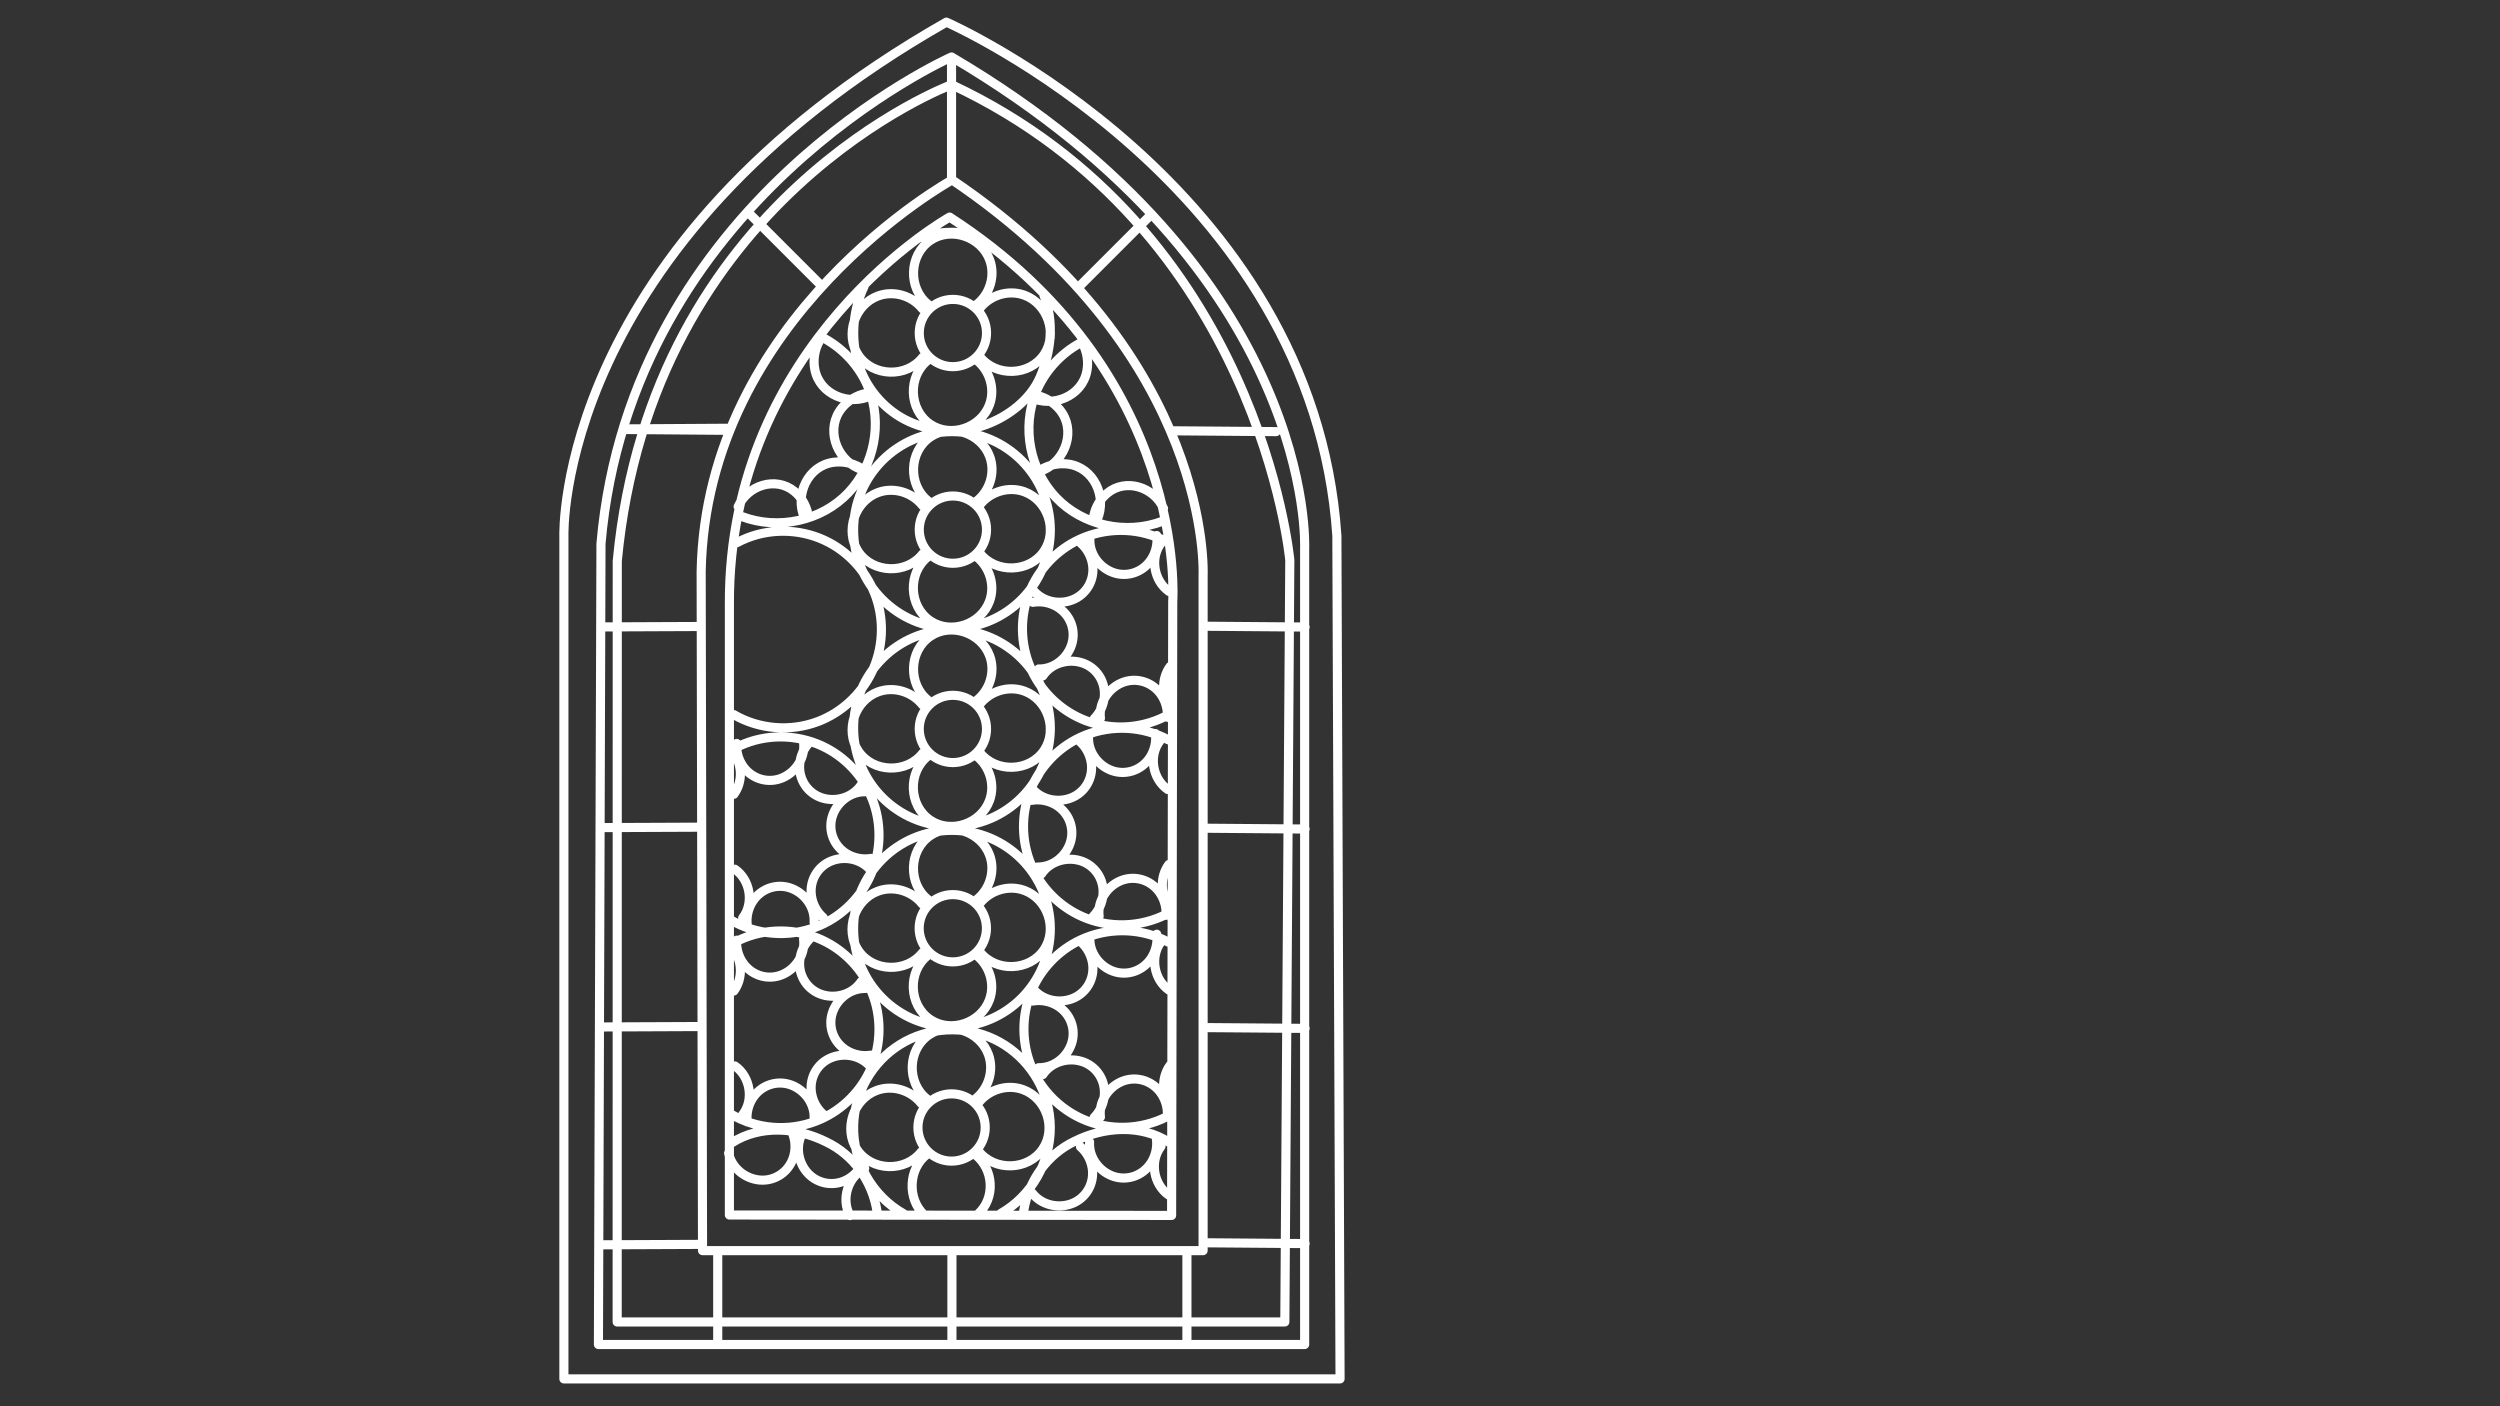 <?xml version="1.0" encoding="utf-8"?>
<!-- Generator: Adobe Illustrator 24.3.0, SVG Export Plug-In . SVG Version: 6.00 Build 0)  -->
<svg version="1.1" xmlns="http://www.w3.org/2000/svg" xmlns:xlink="http://www.w3.org/1999/xlink" x="0px" y="0px"
	 viewBox="0 0 1920 1080" style="enable-background:new 0 0 1920 1080;" xml:space="preserve">
<rect x="0" y="0" width="1920" height="1080" fill="#333333" stroke="none"/>
<style type="text/css">
	.st0{display:none;}
	.st1{display:inline;}
	.st2{fill:none;stroke:#FFFFFF;stroke-width:7;stroke-linecap:round;stroke-linejoin:round;stroke-miterlimit:10;}
</style>
<g id="Ebene_1" class="st0">
	<g class="st1">
		<path d="M433.41,745.94c0-97.84-0.92-195.68,0.27-293.51c1.12-91.78,28.96-175.25,83.82-249.33
			c31.38-42.38,69.24-78.15,111.17-109.85c30.03-22.71,61.96-42.49,94.13-61.92c3.26-1.97,6.02-1.66,9.08,0.31
			c34.91,22.52,70.06,44.67,102.79,70.42c34.05,26.79,65.6,56.1,92.64,90.07c45.24,56.83,74.7,120.77,86.72,192.58
			c5.18,30.93,6.91,62.08,6.89,93.41c-0.11,188.67-0.05,377.34-0.06,566.01c0,2.57-0.2,5.15,0.03,7.7c0.49,5.45-1.66,7.17-7.24,7.17
			c-188.67-0.15-377.34-0.14-566.01-0.18c-14.22,0-14.25-0.11-14.26-14.47c-0.01-99.47-0.01-198.94-0.01-298.41
			C433.39,745.94,433.4,745.94,433.41,745.94z M917.38,874.78c0.01,0,0.02,0,0.03,0c0,23.09,0.14,46.18-0.1,69.27
			c-0.06,5.58,1.42,8.05,7.43,7.91c13.52-0.32,27.06-0.29,40.58-0.01c5.83,0.12,7.67-2.1,7.65-7.8
			c-0.15-46.18-0.13-92.37,0.03-138.55c0.02-5.6-1.67-8.04-7.58-7.91c-13.52,0.28-27.06,0.29-40.58-0.01
			c-5.89-0.13-7.62,2.14-7.56,7.83C917.52,828.6,917.38,851.69,917.38,874.78z M536.92,875.07c0-23.33-0.12-46.66,0.09-69.98
			c0.05-5.47-1.85-7.47-7.3-7.37c-13.06,0.25-26.13,0.25-39.19,0.01c-5.59-0.1-7.95,1.72-7.93,7.61
			c0.15,46.42,0.14,92.85,0.01,139.27c-0.01,5.49,2.12,7.42,7.48,7.33c12.83-0.22,25.67-0.32,38.49,0.04
			c6.28,0.17,8.59-1.73,8.49-8.33C536.7,920.8,536.92,897.93,536.92,875.07z M920.91,334.98c8.17,0,16.34,0.03,24.5-0.01
			c7.83-0.04,7.86-0.3,5.1-7.94c-17.48-48.33-44.96-90.45-79.27-128.41c-3.59-3.97-5.57-3.24-8.8,0.11
			c-10.04,10.42-20.18,20.75-30.63,30.75c-3.96,3.79-3.87,6.41-0.38,10.41c23.66,27.07,42.92,56.97,56.91,90.14
			c1.65,3.91,4.08,5.1,8.06,5C904.58,334.84,912.75,334.98,920.91,334.98z M925.87,344.22c-8.17,0-16.35,0.22-24.5-0.07
			c-5.93-0.22-6.83,2.04-4.8,7.11c1.99,4.97,3.68,10.09,5.18,15.23c10.56,36.06,15.95,72.87,15.52,110.46
			c-0.07,6.27,1.67,8.8,8.26,8.6c13.06-0.4,26.15-0.39,39.2,0c6.62,0.2,8.47-2.47,8.29-8.68c-0.53-18.41,0.23-36.83-1.52-55.25
			c-2.3-24.24-6.78-48-13.22-71.44c-1.17-4.26-3.34-6.17-7.91-6.02C942.21,344.41,934.03,344.22,925.87,344.22z M529.24,344.2
			c-7.23,0-14.5,0.44-21.69-0.13c-6.79-0.54-9.17,2.49-10.91,8.63c-11.66,41.02-14.97,82.91-14.05,125.32
			c0.12,5.33,1.91,7.54,7.39,7.45c13.29-0.22,26.6-0.33,39.89,0.08c5.46,0.17,7.41-1.25,7.17-6.91c-0.6-14.46,0.66-28.88,2.08-43.27
			c2.87-29.13,8.97-57.56,18.65-85.18c1.78-5.08-0.16-6.12-4.73-6.02C545.11,344.35,537.17,344.22,529.24,344.2z M637.31,1009.07
			c25.67,0,51.33-0.12,77,0.09c5.59,0.05,8.07-1.52,7.88-7.51c-0.35-10.96-0.26-21.93-0.04-32.89c0.11-5.15-1.92-6.98-7.01-6.97
			c-51.8,0.11-103.6,0.12-155.39,0c-5.36-0.01-6.79,2.26-6.68,7.19c0.24,10.73,0.37,21.48-0.05,32.19c-0.24,6.16,1.88,8.08,8,8.02
			C586.44,1008.9,611.88,1009.07,637.31,1009.07z M816.26,1009.06c25.91,0,51.83-0.11,77.74,0.09c5.47,0.04,7.44-1.77,7.28-7.29
			c-0.32-10.96-0.43-21.95,0.03-32.91c0.25-5.93-2.44-7.14-7.46-7.13c-51.59,0.06-103.18,0.07-154.77-0.03
			c-5.07-0.01-7.16,1.83-7.06,6.97c0.21,10.5,0.37,21.02-0.06,31.51c-0.27,6.59,1.79,9.02,8.67,8.92
			C765.83,1008.86,791.04,1009.07,816.26,1009.06z M532.79,334.98c7.93,0,15.87-0.22,23.8,0.08c4.92,0.19,7.64-1.68,9.59-6.21
			c13.84-32.15,32.08-61.61,55.06-88.03c3.69-4.24,3.2-6.74-0.57-10.36c-9.74-9.38-19.43-18.87-28.58-28.82
			c-4.66-5.07-7.51-4.26-11.58,0.46c-15.56,18.05-30.07,36.86-42.56,57.19c-13.47,21.93-24.64,44.97-33.48,69.15
			c-1.74,4.77-1.09,6.86,4.53,6.63C516.91,334.76,524.86,335,532.79,334.98z M917.37,566.11c0,21.46,0.14,42.93-0.1,64.39
			c-0.06,5.48,1.72,7.38,7.24,7.25c13.76-0.3,27.53-0.22,41.29-0.01c4.93,0.08,7.2-1.34,7.18-6.7
			c-0.13-42.93-0.13-85.86-0.01-128.79c0.01-5.11-1.85-7.08-6.98-7.01c-13.3,0.2-26.61,0.34-39.89-0.07
			c-6.57-0.2-9.01,1.72-8.88,8.63C917.64,524.58,917.38,545.35,917.37,566.11z M917.38,717c0,21,0.2,42-0.12,62.99
			c-0.1,6.23,2.07,8.12,8.1,7.96c13.29-0.34,26.6-0.3,39.89-0.02c5.71,0.12,7.8-1.84,7.77-7.67c-0.17-41.99-0.18-83.98,0.01-125.98
			c0.03-5.97-2.24-7.61-7.86-7.48c-13.52,0.3-27.06,0.29-40.59,0.01c-5.44-0.12-7.37,1.65-7.3,7.21
			C917.53,675.01,917.38,696.01,917.38,717z M722.16,121.15c-0.01,0-0.03,0-0.04,0c0-8.64-0.04-17.27,0.02-25.91
			c0.02-3.82-0.44-6.13-5.04-3.33c-43.39,26.43-84.03,56.39-120,92.44c-3.33,3.33-3.76,5.73-0.17,9.21
			c10.37,10.09,20.61,20.32,30.61,30.78c3.5,3.67,5.61,3.28,8.88-0.24c24.12-25.95,51.93-47.55,80.83-67.8
			c3.44-2.41,5.05-5.09,4.97-9.24C722.05,138.43,722.16,129.79,722.16,121.15z M536.91,566.82c0-21.23-0.14-42.47,0.09-63.7
			c0.06-5.55-1.38-8.06-7.43-7.9c-13.06,0.34-26.14,0.29-39.2,0.02c-5.7-0.12-7.82,1.88-7.8,7.69c0.16,42.47,0.18,84.94-0.01,127.41
			c-0.03,6.04,2.44,7.55,7.96,7.44c12.83-0.27,25.68-0.37,38.5,0.04c6.16,0.19,8.1-1.85,8.01-7.98
			C536.73,608.83,536.92,587.82,536.91,566.82z M732.09,121.52c0.02,0,0.04,0,0.06,0c0,8.17,0.15,16.34-0.06,24.5
			c-0.11,4.32,1.14,7.42,4.77,10.11c27.93,20.71,55.3,42.12,79.46,67.29c3.53,3.68,5.73,3.01,8.98-0.37
			c10.01-10.44,20.18-20.74,30.63-30.73c3.82-3.65,3.75-5.79-0.01-9.45c-17.08-16.62-35.24-31.96-54.04-46.55
			c-19.74-15.31-40.48-29.2-61.46-42.74c-2.09-1.35-4.56-3.88-6.8-2.81c-2.93,1.4-1.39,5.03-1.46,7.66
			C731.97,106.12,732.09,113.82,732.09,121.52z M536.92,717.23c0-21.23-0.08-42.47,0.07-63.7c0.03-4.66-1.33-6.78-6.36-6.7
			c-13.76,0.23-27.54,0.25-41.3,0c-5.43-0.1-6.72,2.37-6.71,7.21c0.1,42.24,0.12,84.47-0.02,126.71c-0.02,5.64,2.36,7.25,7.59,7.16
			c13.06-0.21,26.14-0.27,39.2,0.04c5.8,0.14,7.7-1.96,7.64-7.71C536.77,759.24,536.92,738.23,536.92,717.23z M560.09,491.61
			c0,4.66,0.22,9.34-0.06,13.99c-0.29,4.88,0.8,8.21,5.83,10.53c7.07,3.25,11.69,9.22,13.66,16.85c0.84,3.25,1.51,4.6,4.92,2.19
			c9.64-6.82,19.92-7.27,30.37-1.98c2.99,1.52,4.32,1.77,5.05-2.21c2.13-11.58,9.08-19.2,20.3-22.68c3.63-1.13,3.66-2.47,1.72-5.33
			c-6.41-9.5-7.25-19.51-1.8-29.72c1.76-3.31,0.71-4.7-2.5-5.37c-11.91-2.45-19.36-9.63-22.54-21.3c-0.8-2.91-1.98-3.02-4.35-1.22
			c-9.51,7.23-19.83,7.43-30.32,2.56c-3.4-1.58-4.83-1.58-5.51,2.52c-0.89,5.38-2.83,10.84-7.28,13.98
			c-7.15,5.04-8.3,11.7-7.52,19.5C560.3,486.45,560.09,489.04,560.09,491.61z M560.09,644.03c0,4.43,0.33,8.89-0.08,13.28
			c-0.56,6.01,1.3,10.01,6.88,13.01c5.71,3.07,9.35,8.43,11,14.77c0.85,3.24,1.79,4.52,5.11,2.39c9.82-6.29,20.06-6.89,30.55-1.67
			c2.4,1.19,4.13,1.96,4.78-1.94c1.98-12.01,9.39-19.42,20.71-23.16c2.39-0.79,3.89-1.49,1.91-4.22c-7.14-9.81-7.8-20.18-2.29-30.93
			c1.47-2.87,0.62-4.39-2.36-5c-11.81-2.45-19.52-9.3-22.7-21.05c-0.64-2.37-1.41-3.79-4.24-1.71c-9.74,7.18-20.19,7.91-30.89,2.36
			c-3.59-1.86-4.37-0.33-5.01,2.75c-0.99,4.85-2.34,10.11-6.31,12.98c-7.17,5.2-7.63,12.11-7.11,19.75
			C560.24,638.42,560.08,641.23,560.09,644.03z M811.88,624.89c9.14,11.24,10.59,22.59,4.16,34.59c-1.56,2.91-0.28,3.81,2.21,4.19
			c11.9,1.85,19.07,9.18,22.93,20.08c1.18,3.34,2.42,3.96,5.46,2.01c9.86-6.33,20.08-7.02,30.44-1.24c2.74,1.53,4.17,1.57,4.51-2.08
			c0.67-7.1,4.21-12.82,9.49-17.38c2.4-2.07,3.17-4.41,3.16-7.36c-0.04-11.67-0.06-23.34,0.01-35.01c0.02-3.09-1.02-5.21-3.75-6.91
			c-6.54-4.06-11.45-9.51-13.43-17.21c-0.64-2.5-1.33-4.42-4.61-2.1c-9.86,6.99-20.32,7.5-31.04,1.99
			c-2.48-1.28-3.94-0.94-4.49,1.96C834.4,613.92,825.78,621.46,811.88,624.89z M875.71,745.62c-11.25,8.83-22.57,10.26-34.62,4.04
			c-4.23-2.18-4.07,1.69-4.58,3.82c-2.46,10.39-8.54,17.55-18.7,20.85c-4.16,1.35-5.22,2.64-2.52,6.7
			c6.04,9.1,6.61,18.88,1.36,28.51c-2.22,4.07-0.94,5.19,2.92,5.88c10.95,1.97,17.83,8.79,21.31,19.02
			c1.28,3.75,2.22,4.98,6.11,2.47c9.59-6.19,19.73-6.7,29.85-1.2c3.12,1.69,4.42,1.69,4.86-2.28c0.76-6.78,4.21-12.33,9.2-16.84
			c2.26-2.04,3.38-4.23,3.36-7.28c-0.08-11.67-0.02-23.35-0.03-35.02c0-2.36,0.03-4.8-2.38-6.19
			C883.38,763.2,877.9,755.99,875.71,745.62z M610.72,745.88c-11.06,8.45-22.44,10.01-34.5,4.06c-2.19-1.08-3.54-1.02-4.01,1.58
			c-1.33,7.41-4.91,13.51-10.53,18.48c-1.76,1.56-1.59,3.79-1.59,5.89c-0.01,11.9,0.07,23.81-0.05,35.71
			c-0.03,3.4,1.11,5.77,4.06,7.48c6.37,3.68,10.54,9.12,12.36,16.26c0.71,2.78,1.8,4.38,4.75,2.31c10.21-7.17,20.78-7.37,31.66-1.62
			c2.01,1.06,3.44,1.25,3.87-1.67c2.04-13.91,11.03-21.41,24.36-25.11c-7.99-11.11-10.45-22.33-3.7-34.41
			c1.07-1.91,1.01-3.92-1.54-4.34C622.01,768.21,614.54,759.21,610.72,745.88z M843.25,536.07c11.51-8.92,22.83-10.31,34.83-4.02
			c2.3,1.21,3.53,0.52,3.96-1.9c1.33-7.41,4.92-13.51,10.56-18.46c1.78-1.56,1.62-3.78,1.62-5.87c0-11.9-0.09-23.81,0-35.71
			c0.03-3.39-1.18-5.59-4.12-7.42c-5.92-3.69-10.35-8.81-12.05-15.73c-1.07-4.37-2.72-4.47-6.23-2.18
			c-9.37,6.13-19.29,6.48-29.21,1.37c-3.31-1.71-4.57-1.95-5.36,2.42c-2.02,11.28-8.65,18.97-19.78,22.24
			c-3.71,1.09-4.48,2.23-2.08,5.58c6.57,9.21,7,19.11,2.04,29.11c-1.57,3.16-1.25,4.3,2.15,5.33
			C831.84,514.53,840.61,521.82,843.25,536.07z M614.73,289.54c-19.54,28.31-33.15,58.71-42.56,93.23
			c7.68-4.55,13.83-6.1,20.58-5.78c6.78,0.32,12.1,3.98,17.81,7.33c3.33-13.2,10.63-21.69,23.84-24.28
			c2.18-0.43,4.35-1.01,2.76-4.08c-6.37-12.27-4.44-23.81,3.94-35.07C623.72,317.3,616.52,305.89,614.73,289.54z M839.26,287.67
			c-1.02,16.22-7.42,27.06-22.55,31.28c-3.9,1.09-1.46,3.03-0.43,4.63c6.51,10.1,7.41,20.47,1.27,31.01
			c-1.8,3.1-1.05,3.82,2.23,4.33c11.39,1.78,19.17,8.24,22.68,19.24c1.36,4.27,2.92,4.46,6.32,2.15c6.72-4.57,14.24-5.72,22.09-3.93
			c3.43,0.78,6.71,2.25,10.71,3.63C872.55,346.66,858.56,316.71,839.26,287.67z M941.34,1009.05c8.4,0,16.79-0.11,25.19,0.05
			c4.34,0.08,6.47-1.43,6.41-6.04c-0.14-11.66-0.12-23.32,0-34.98c0.05-4.43-1.78-6.3-6.25-6.27c-16.79,0.12-33.58,0.1-50.37,0.04
			c-4.02-0.02-6,1.45-5.95,5.74c0.13,11.89,0.13,23.79-0.01,35.68c-0.05,4.18,1.62,5.9,5.79,5.83
			C924.55,1008.95,932.95,1009.05,941.34,1009.05z M512.79,1009.1c0-0.02,0-0.03,0-0.05c8.4,0,16.8-0.09,25.2,0.04
			c4.05,0.06,5.99-1.38,5.94-5.69c-0.15-11.9-0.14-23.8-0.01-35.69c0.05-4.2-1.72-5.87-5.83-5.86c-16.33,0.07-32.66,0.08-48.99-0.03
			c-4.36-0.03-6.45,1.61-6.41,6.14c0.1,11.66,0.09,23.33-0.02,34.99c-0.04,4.46,1.88,6.29,6.33,6.19
			C496.92,1008.98,504.86,1009.1,512.79,1009.1z M638.37,1018.79c0-0.16,0-0.32,0-0.49c-26.12,0-52.25,0.09-78.37-0.08
			c-5.18-0.03-7.13,1.85-6.95,6.96c0.15,4.27,0.01,7.78,6.03,7.76c52.25-0.13,104.49-0.12,156.74,0c5.76,0.01,6.39-3.05,6.29-7.57
			c-0.09-4.19-0.45-6.82-6.09-6.75C690.14,1018.98,664.26,1018.79,638.37,1018.79z M816.32,1032.9c25.91,0,51.81-0.11,77.72,0.09
			c5.5,0.04,7.35-1.85,7.29-7.32c-0.06-5.47-2.1-7.48-7.47-7.42c-18.9,0.2-37.8,0.17-56.7,0.17c-32.91,0-65.82,0.04-98.72-0.13
			c-4.97-0.03-6.33,1.91-6.52,6.59c-0.25,6.09,1.96,8.19,8.09,8.13C765.43,1032.76,790.88,1032.9,816.32,1032.9z M722.05,71.34
			c-0.52-2.32,1.41-5.62-1.31-6.99c-2.21-1.12-4.2,1.47-6.11,2.64c-18.74,11.42-37.05,23.48-54.96,36.17
			c-28.06,19.88-54.29,41.9-78.6,66.24c-4.02,4.03-1.49,6.14,1.1,9.18c3.03,3.55,5.04,2.67,7.86-0.19
			c37.45-37.97,80.18-69.12,125.68-96.61C719.79,79.31,723.19,76.85,722.05,71.34z M485.98,334.82c5.12,1.62,6.96-1.87,8.51-6.29
			c6.02-17.18,13.22-33.86,21.66-50c16.18-30.95,36.1-59.29,59.78-84.94c3.77-4.09,1.77-6.33-0.97-9.27
			c-3.05-3.27-5.55-2.52-8.13,0.51c-3.48,4.08-7.07,8.05-10.55,12.13c-33.29,39.14-58.49,82.9-75.17,131.54
			C479.53,333.11,479.49,335.9,485.98,334.82z M459.29,874.89c0,23.08,0.08,46.16-0.06,69.23c-0.03,4.92,0.74,7.92,6.75,7.88
			c5.98-0.04,6.79-3.09,6.78-7.96c-0.09-46.16-0.09-92.31,0-138.47c0.01-4.93-0.92-7.9-6.86-7.89c-6.03,0.01-6.7,3.09-6.67,7.97
			C459.39,828.73,459.3,851.81,459.29,874.89z M968.57,334.89c6.41,1.19,6.13-1.88,4.5-6.72c-18.34-54.4-48.26-101.8-86.78-144.04
			c-2.33-2.55-4.41-4.88-8-1.33c-3.08,3.04-4.61,5.51-0.95,9.29c10.08,10.4,19.23,21.61,27.98,33.14
			c23.88,31.46,42.55,65.75,55.77,102.99C962.35,331.77,963.27,335.69,968.57,334.89z M732.13,70.92
			c-1.44,8.3,5.98,10.05,10.95,13.21c42.77,27.25,83.69,56.88,119.78,92.73c3.32,3.3,5.16,3.1,8.41-0.1
			c4.56-4.49,1.22-6.78-1.64-9.61c-39.52-39.12-84.92-70.51-131.44-100.47C732.69,63.14,731.8,65.73,732.13,70.92z M904.95,417.12
			c0.37-1.85-0.37-3.25-2.09-3.9c-1.96-0.74-3.7-0.2-5.08,1.32c-1.44,1.59-1.77,3.7-0.3,5.07c2.66,2.48,2.96,4.63,0.88,7.67
			c-1.18,1.73,0.14,3.55,1.53,4.95c0.96,0.96,2.53,1.89,1.33,3.46c-4.32,5.66,3.09,11.47-0.36,17.33c-0.91,1.55,3.89,3.21,1.71,5.97
			c-4.22,5.35,2.75,11.64-1.49,16.99c-0.16,0.2,0.52,1.27,0.99,1.75c1.89,1.89,1.53,3.59-0.1,5.46c-1.34,1.54-1.83,3.56-0.39,5.13
			c2.34,2.56,2.36,4.66-0.05,7.17c-1.23,1.28-1.05,3.24,0.07,4.55c1.98,2.32,2.19,4.32,0.14,6.73c-1.31,1.54-1.41,3.65,0.07,5.15
			c2.13,2.16,1.7,3.92,0,6.05c-1.48,1.85-1.33,3.89,0.25,5.76c1.07,1.26,2.13,2.41,0.71,4.25c-4.03,5.23,2.78,11.63-1.66,16.94
			c-0.16,0.19,0.5,1.28,0.97,1.75c1.82,1.83,1.9,3.52,0.03,5.4c-1.74,1.74-1.77,3.88-0.33,5.73c1.66,2.13,2.16,3.88,0.04,6.05
			c-1.45,1.48-1.5,3.55-0.11,5.13c2,2.28,2.44,4.25,0.22,6.69c-1.61,1.77-1.49,3.97,0.14,5.73c1.82,1.96,1.49,3.56-0.09,5.45
			c-1.51,1.81-1.67,3.97,0,5.74c2.05,2.18,1.6,4.02-0.06,6.12c-1.04,1.33-1.66,3.2-0.47,4.56c2.51,2.84,1.97,5.15-0.22,7.86
			c-1.07,1.33-0.62,3.24,0.59,4.53c1.67,1.79,2.19,3.34,0.24,5.37c-1.87,1.95-1.64,4.21-0.08,6.38c0.91,1.27,2.31,2.39,0.91,4.28
			c-3.9,5.27,2.36,11.69-1.79,17.03c-0.19,0.24,0.42,1.33,0.88,1.8c1.8,1.84,1.8,3.5,0.01,5.43c-1.67,1.8-1.45,3.93-0.03,5.77
			c1.46,1.9,1.99,3.48,0.09,5.49c-1.87,1.97-1.66,4.25,0.02,6.34c1.06,1.32,1.98,2.51,0.66,4.31c-3.88,5.27,2.6,11.6-1.6,16.93
			c-0.16,0.21,0.51,1.28,0.98,1.75c1.91,1.91,1.46,3.57-0.15,5.45c-1.8,2.11-1.56,4.4,0.48,6.21c1.57,1.4,3.49,1.3,5.18,0.1
			c2.6-1.85,2.83-4.31,0.85-6.62c-1.56-1.83-1.4-3.12,0.06-4.82c1.49-1.75,1.86-4.15,0.57-5.88c-1.79-2.41-2.26-4.16-0.08-6.61
			c1.28-1.44,1.12-3.75-0.18-5.23c-1.89-2.15-1.92-3.83-0.07-6.04c1.48-1.77,1.28-4.03-0.25-5.81c-1.43-1.66-1.84-3.02-0.23-4.85
			c1.98-2.24,1.81-4.67-0.02-7c-0.88-1.12-1.87-2.3-0.58-3.69c4.81-5.17-2.69-11.7,1.88-16.93c0.2-0.23-0.31-1.39-0.77-1.84
			c-2.07-2.04-1.9-3.89-0.06-6.04c1.31-1.54,1.45-3.65,0.16-5.21c-1.74-2.11-2.24-3.77-0.2-6.03c1.55-1.72,1.44-4.05-0.04-5.82
			c-1.62-1.94-1.88-3.45-0.07-5.45c1.58-1.74,1.57-4.06,0.13-5.82c-1.85-2.27-1.49-3.92,0.2-6.08c1.37-1.75,1.26-4.14-0.19-5.89
			c-1.65-1.98-0.43-3.43-0.18-5.41c0.73-5.76,0.66-11.73-0.06-17.5c-0.24-1.93-0.42-3.35-0.16-5.41c0.76-6.03,0.34-12.23,0.04-18.34
			c-0.05-1.13-1.61-2-0.36-3.59c4.2-5.33-3.06-11.64,1.28-17.08c0.16-0.19-0.53-1.25-1.01-1.72c-1.93-1.93-1.47-3.54,0.22-5.41
			c1.57-1.73,1.73-4.05,0.21-5.79c-1.96-2.25-1.65-3.91,0.14-6.04c1.3-1.54,1.2-3.67-0.07-5.22c-1.79-2.18-1.83-3.92,0.08-6.08
			c1.32-1.48,1.5-3.86,0.3-5.25c-2.32-2.68-1.86-4.71,0.06-7.29c0.64-0.86,0.56-3.06-0.11-3.96c-3.73-5.04,2.56-11.34-2.2-16.12
			c5.57-5.39-0.3-11.42,0.19-17.21C907.67,432.4,905.64,424.54,904.95,417.12z M574.5,898.48c-1.79,9.5-4.76,17.33-12.18,22.93
			c-3.69,2.78-2.68,7.37-1.68,11.06c0.95,3.51,4.63,2.4,7.26,2.42c19.09,0.08,38.18-0.31,57.25,0.23c7.22,0.2,11.18-2,13.41-8.83
			c1.01-3.11,1.5-4.42-2.27-5.25c-11.29-2.5-19.32-8.82-22.52-20.36c-0.81-2.93-2.06-3.8-4.92-1.86
			C597.84,906.26,586.62,905.87,574.5,898.48z M501.57,1032.87c0,0.01,0,0.02,0,0.04c11.18,0,22.37-0.08,33.55,0.04
			c4.99,0.05,8.83,0.23,9.01-7.01c0.18-7.63-3.99-7.63-9.19-7.62c-18.16,0.04-36.34-0.32-54.48,0.24c-6.65,0.21-7.92-2.28-7.82-8.02
			c0.24-13.98-0.07-27.96,0.14-41.94c0.08-5.28-2.19-6.84-7.15-6.83c-4.95,0.01-6.43,2.09-6.39,6.77
			c0.16,19.11,0.27,38.22-0.05,57.32c-0.1,5.8,2.25,7.19,7.43,7.1C478.27,1032.72,489.92,1032.87,501.57,1032.87z M459.29,566.61
			c0,20.99,0.03,41.97-0.02,62.96c-0.01,4.39-0.41,8.22,6.19,8.27c6.23,0.05,7.34-2.68,7.32-8.03c-0.13-42.2-0.11-84.41-0.03-126.61
			c0.01-4.79-0.58-7.97-6.69-7.99c-5.95-0.03-6.87,2.74-6.83,7.75C459.4,524.18,459.3,545.39,459.29,566.61z M459.29,717.04
			c0,20.98,0.07,41.97-0.05,62.95c-0.03,4.77,0.43,8.02,6.61,7.98c5.88-0.04,6.94-2.79,6.92-7.8c-0.11-41.97-0.12-83.93,0.01-125.9
			c0.02-5.24-1.4-7.53-7.11-7.51c-5.63,0.02-6.48,2.62-6.45,7.33C459.38,675.07,459.29,696.05,459.29,717.04z M854.62,934.92
			c10.94,0,21.88,0.04,32.82-0.03c2.67-0.02,6.11,0.62,6.56-3.38c0.54-4.84,1.13-9.62-4.49-12.7c-6.12-3.36-10.28-8.79-12.11-15.6
			c-1.1-4.11-2.4-4.6-6.04-2.17c-9,6.01-18.71,6.81-28.5,1.98c-3.54-1.75-5.46-1.73-6.36,2.58c-2.3,10.97-8.92,18.14-19.55,21.67
			c-1.47,0.49-3.56,0.75-3.38,2.87c0.16,1.95,1.64,3.52,3.44,4.06c1.96,0.59,4.11,0.69,6.18,0.71
			C833.67,934.96,844.15,934.93,854.62,934.92z M952.6,1032.9c11.9,0,23.81-0.15,35.71,0.08c4.57,0.09,6.01-1.42,5.95-6.05
			c-0.25-19.14-0.12-38.28-0.13-57.42c0-3.91,0.01-7.59-5.6-7.63c-5.65-0.05-5.62,3.59-5.62,7.53c0.01,14.01-0.2,28.01,0.05,42.02
			c0.1,5.51-1.81,7.21-7.33,7.11c-19.6-0.34-39.21-0.06-58.82-0.29c-5.63-0.07-6.42,2.85-6.5,7.47c-0.09,4.82,1.06,7.4,6.57,7.27
			C928.78,1032.71,940.69,1032.89,952.6,1032.9z M459.3,466.26c0,3.96,0.29,7.95-0.07,11.88c-0.55,6.2,2.58,7.55,7.99,7.3
			c6.15-0.28,5.53-4.53,5.46-8.45c-0.73-42.86,3.12-85.18,14.84-126.59c0.54-1.91,2.41-5.22-1.11-5.8
			c-3.59-0.59-8.17-2.21-10.68,2.35c-1.21,2.2-1.72,4.81-2.38,7.28C463.44,390.92,459.83,428.4,459.3,466.26z M994.16,875.51
			c-0.01,0-0.02,0-0.03,0c0-23.55-0.01-47.09,0.01-70.64c0-3.82-0.51-6.98-5.51-7.05c-4.91-0.07-5.72,2.77-5.72,6.77
			c0.04,46.86,0.06,93.72-0.02,140.58c-0.01,4.67,1.61,6.74,6.52,6.75c5.73,0.01,4.76-3.74,4.76-7.17
			C994.16,921.68,994.16,898.6,994.16,875.51z M994.16,456.27c0.24-23.6-2.21-46.99-6.39-70.16c-2.23-12.36-5.54-24.51-8.26-36.78
			c-1.29-5.84-5.75-5.73-9.85-4.82c-5.16,1.15-1.81,5.04-1.2,7.34c3.01,11.26,5.67,22.58,7.75,34.05
			c5.59,30.83,6.98,61.96,6.66,93.21c-0.04,3.95,0.26,6.69,5.52,6.48c4.59-0.18,6.07-1.7,5.87-6.25
			C993.92,471.66,994.16,463.96,994.16,456.27z M751.35,524.65c0.03-11.1-6.56-20.31-16.35-23.51c-10.18-3.32-20.54-0.08-26.78,8.37
			c-6.39,8.66-6.63,19.52-0.78,28.13c2.41,3.54,4.94,5.07,9.31,2.96c6.37-3.08,13.37-3.57,19.67-0.49
			c6.88,3.36,9.84-0.13,12.53-5.31C750.71,531.42,751.5,527.8,751.35,524.65z M749.94,415.88c0.06-12.84-9.61-22.68-22.38-22.74
			c-12.64-0.07-22.71,9.72-23.01,22.36c-0.28,11.91,10.57,23,22.6,23.08C739.5,438.66,749.88,428.33,749.94,415.88z M725.3,650.94
			c-7.7,0.59-15.34,4.72-19.65,13.83c-4.16,8.82-3.02,17.2,2.72,25.03c1.8,2.46,3.57,3.98,6.98,2.33
			c7.79-3.77,15.82-3.66,23.69-0.19c3.22,1.42,5.08,0.49,7.07-2.13c5.93-7.79,7.28-16.3,3.06-24.96
			C744.89,656.09,737.61,651.01,725.3,650.94z M749.95,868.45c-0.07-12.6-10.17-22.64-22.72-22.58
			c-12.15,0.05-22.82,10.82-22.69,22.89c0.14,12.41,10.41,22.47,23,22.52C739.98,891.33,750.02,881.11,749.95,868.45z
			 M751.36,826.66c-0.06-11.47-6.64-20.55-16.83-23.77c-8.77-2.77-20.74,1.13-26.37,8.58c-6.63,8.79-6.71,19.28-0.39,28.64
			c2.16,3.19,4.53,4.16,8.27,2.61c6.93-2.87,14.33-3.37,21.12-0.38c5.82,2.57,8.59,0.53,11.06-4.22
			C750.18,834.33,751.68,830.48,751.36,826.66z M686.05,741.54c2.65,0.08,6.08-0.35,9.29-2.02c5.43-2.83,8.97-5.72,5.49-13.02
			c-3.08-6.44-2.31-13.82,0.85-20.37c1.73-3.58,0.69-5.42-2.06-7.59c-7.97-6.3-19.37-6.82-28.09-1.01
			c-8.57,5.71-12.51,16.52-9.6,26.4C665.17,734.98,673.74,741.47,686.05,741.54z M660.94,418.53c0.12,6.36,4.53,13.82,12.86,18.37
			c8.72,4.76,17.5,3.8,25.71-1.95c2.82-1.97,4.05-3.9,2.33-7.55c-3.57-7.53-3.7-15.44-0.23-23.02c1.8-3.93,0.42-6.1-2.5-8.24
			c-7.23-5.3-15.27-6.1-23.17-2.62C666.82,397.53,661.01,404.54,660.94,418.53z M660.9,869.87c0.15,8.55,4.85,15.78,13.7,20.31
			c8.5,4.34,16.66,3.15,24.44-1.97c3.04-2,4.37-4.24,2.58-8.17c-3.45-7.56-3.37-15.47,0.04-23.03c1.6-3.56,0.66-5.64-2.18-7.67
			c-7.67-5.49-15.89-6.69-24.38-2.5C666.34,851.17,661.08,858.16,660.9,869.87z M749.95,717.93c0.08-12.57-9.79-22.82-22.32-23.16
			c-11.8-0.33-23.03,10.66-23.08,22.59c-0.06,12.56,9.95,22.66,22.54,22.76C740.02,740.22,749.87,730.67,749.95,717.93z
			 M751.31,458.78c0.36-5.57-1.11-10.6-4.41-15.1c-1.98-2.69-4.21-4.02-7.75-2.41c-7.59,3.45-15.38,3.4-23.09,0.34
			c-4.36-1.73-7.06,0.05-9.29,3.66c-5.34,8.68-4.74,19.06,1.72,27.47c6.12,7.97,16.79,11.21,26.28,7.98
			C744.61,477.36,751.05,468.84,751.31,458.78z M751.37,373.3c-0.04-11.01-6.67-19.95-16.66-23.08c-10.53-3.3-20.46,0.04-27.02,9.1
			c-6.09,8.41-5.95,18.66,0.1,27.35c2.31,3.33,4.62,4.74,8.71,2.89c6.39-2.88,13.03-2.95,19.74-0.77c7.91,2.56,9.72,1.69,13.12-5.91
			C750.81,379.65,751.54,376.26,751.37,373.3z M793.64,415.61c-0.26-9.32-3.98-16.69-12.48-21.08c-8.6-4.44-17.06-3.89-25.2,1.37
			c-3.09,1.99-4.6,4.34-2.79,8.19c3.46,7.37,3.46,14.97,0.27,22.4c-1.87,4.37-0.41,7.03,3.24,9.33c8.01,5.05,16.33,5.64,24.53,1.07
			C789.34,432.34,793.71,425.19,793.64,415.61z M686.57,542.92c-12.08-0.27-21.01,5.95-24.47,16.29
			c-3.12,9.32,0.31,20.77,7.91,26.35c8.78,6.45,21.12,6.51,29.36,0.47c3.15-2.31,3.95-4.33,2.19-8.11
			c-3.15-6.8-3.63-14.29-0.52-21.03c2.72-5.91,0.19-8.52-4.17-11.18C693.35,543.57,689.53,542.88,686.57,542.92z M793.59,867.96
			c0.44-9.01-4.73-16.16-13.18-20.86c-8.26-4.58-16.57-3.38-24.42,1.69c-3.39,2.19-4.6,4.69-2.78,8.77
			c3.27,7.32,3.58,14.93,0.13,22.3c-1.89,4.04-0.72,6.63,2.78,8.73c7.93,4.76,16.24,5.98,24.52,1.4
			C788.64,885.58,793.6,878.84,793.59,867.96z M726.52,934.84c10.44-0.1,17.77-4.48,22.22-13.03c4.34-8.33,3.52-16.64-1.5-24.57
			c-2.1-3.32-4.23-4.9-8.54-2.85c-7.51,3.56-15.44,3.48-22.98-0.18c-3.48-1.69-5.5-0.89-7.59,2.09c-5.41,7.72-6.64,15.87-2.54,24.41
			C709.88,929.65,717.14,934.46,726.52,934.84z M726.81,589c12.96,0.17,22.92-9.22,23.14-21.83c0.23-12.79-9.39-22.77-22.09-22.91
			c-13.1-0.15-23.19,9.63-23.31,22.59C704.44,578.81,714.52,588.84,726.81,589z M793.59,717.31c-0.15-17.89-18.88-29.28-34.83-21.15
			c-4.84,2.46-7.78,5.53-5.05,11.63c2.98,6.66,2.88,13.71-0.15,20.35c-2.33,5.11-0.12,7.97,3.97,10.24
			c8.2,4.54,16.58,4.54,24.61-0.13C790.01,733.67,793.8,726.5,793.59,717.31z M727.78,783.64c9.43-0.19,16.57-4.28,20.9-12.74
			c4.29-8.39,3.58-16.64-1.31-24.61c-2.11-3.44-4.6-4.77-8.72-2.84c-7.08,3.32-14.57,3.69-21.69,0.36c-5.13-2.4-7.92-0.29-10.3,3.72
			c-4.68,7.91-4.77,15.98-0.21,23.92C711.13,779.59,718.21,783.84,727.78,783.64z M770.17,542.86c-3.78-0.07-7.45,0.46-10.88,2.08
			c-5.42,2.55-8.71,5.62-5.36,12.45c3.23,6.59,2.28,13.71-0.53,20.35c-1.87,4.42-0.16,7.01,3.41,9.26c8.16,5.16,20.2,4.45,28.2-1.75
			c7.48-5.8,10.61-16.92,7.46-26.56C789.31,549.04,780.7,542.92,770.17,542.86z M729.15,632.54c7.97,0.15,15.4-4.37,19.82-13.36
			c4.01-8.15,3.43-16.18-1.74-23.82c-2.24-3.3-4.53-4.74-8.68-2.76c-7.35,3.49-15.03,3.29-22.34-0.16
			c-4.18-1.97-6.53-0.46-8.68,2.87c-4.92,7.64-6.06,15.6-1.79,23.84C710.17,627.71,717.12,632.51,729.15,632.54z M905.56,712.04
			c-3.5-0.04-5.82,3.35-3.98,6.41c1.7,2.82,2.15,4.67-0.17,7.31c-1.56,1.78-0.55,4,0.98,5.69c1.24,1.36,1.49,2.51,0.33,4.29
			c-3.42,5.24,2.07,11.44-1.52,16.79c-0.12,0.18,0.33,0.86,0.64,1.18c1.86,1.96,2.27,3.83,0.26,6.07c-1.57,1.75-1.6,3.91-0.04,5.76
			c1.61,1.92,1.72,3.56,0.02,5.53c-1.49,1.73-1.93,3.93-0.26,5.75c2,2.17,1.72,3.94-0.01,6.07c-1.49,1.83-1.27,3.88,0.17,5.8
			c0.94,1.26,2.33,2.43,0.9,4.27c-4.08,5.23,2.66,11.67-1.8,16.94c-0.18,0.21,0.43,1.31,0.89,1.79c1.76,1.83,1.92,3.5,0.06,5.42
			c-1.42,1.46-1.96,3.58-0.65,5.13c2.17,2.56,2.55,4.49,0.06,7.17c-1.58,1.7-0.66,3.98,0.78,5.74c1.1,1.34,1.83,2.54,0.49,4.3
			c-3.99,5.2,2.76,11.5-1.54,16.79c-0.17,0.21,0.47,1.29,0.94,1.78c1.79,1.85,1.82,3.59,0,5.46c-1.49,1.53-1.83,3.51-0.49,5.09
			c2.19,2.58,2.28,4.73,0.02,7.32c-1.39,1.6-0.96,3.61,0.48,5.1c1.81,1.88,1.8,3.47,0.03,5.4c-1.84,2-1.77,4.27,0.07,6.3
			c1.52,1.68,0.66,2.99,0.19,4.9c-1.42,5.72,0.75,11.74-0.74,17.58c-0.04,0.15,0.21,0.41,0.39,0.56c2.11,1.83,1.52,3.53-0.05,5.39
			c-1.09,1.29-1.92,3.21-0.76,4.51c2.66,2.98,2.5,5.44,0.08,8.49c-1.32,1.65-0.19,3.59,1.35,4.91c1.61,1.38,3.36,1.48,5.13,0.26
			c1.78-1.22,2.79-3.54,1.58-4.82c-4.94-5.21,3.56-11.91-2.17-16.8c5.71-4.89-2.62-11.67,2.38-16.99c1.7-1.81-3.72-4.19-1.68-6.67
			c4.51-5.46-3.2-11.82,1.59-17.11c0.2-0.22-0.3-1.4-0.75-1.84c-2.11-2.04-1.91-3.82-0.01-5.98c1.55-1.77,1.2-3.97-0.18-5.82
			c-1.21-1.61-2-2.97-0.26-4.87c1.97-2.15,1.92-4.64,0.14-7.02c-0.83-1.11-1.93-2.15-0.59-3.64c4.73-5.24-2.94-11.73,1.64-17.08
			c0.23-0.26-0.6-1.72-1.21-2.35c-1.67-1.72-1.38-3.18,0.08-4.86c1.77-2.03,1.79-4.3,0.05-6.36c-1.39-1.65-1.86-3.05-0.18-4.85
			c2.07-2.22,1.79-4.63,0.07-6.99c-0.8-1.1-1.97-2.26-0.71-3.7c4.58-5.21-2.58-11.79,1.98-17.04c0.2-0.23-0.32-1.38-0.77-1.83
			c-1.78-1.77-2.01-3.39-0.29-5.44c1.69-2.02,1.68-4.38-0.1-6.39c-1.48-1.68-1.77-3.05-0.14-4.84c1.99-2.18,1.99-4.62,0.19-6.99
			c-0.85-1.12-1.87-2.15-0.61-3.66c4.39-5.24-2.45-11.67,1.72-17c0.21-0.26-0.32-1.4-0.79-1.83c-2.25-2.1-1.57-3.91,0.1-6.01
			c1.26-1.58,1.3-3.71-0.03-5.22c-1.9-2.16-1.59-3.69-0.1-6.06C910.97,715.6,909.31,713.05,905.56,712.04z M994.13,566.59
			c0-21.22,0-42.44,0-63.66c0-3.92-0.03-7.57-5.62-7.6c-5.62-0.03-5.62,3.58-5.61,7.54c0.02,24.72,0.01,49.44,0.01,74.16
			c0,17.96,0.07,35.91-0.04,53.87c-0.03,4.47,1.06,7.12,6.27,6.82c5.31-0.3,4.97-3.94,4.97-7.45
			C994.15,609.03,994.14,587.81,994.13,566.59z M982.91,716.52c0,21.45-0.05,42.91,0.03,64.36c0.02,6.04,3.32,8.55,8.22,6.61
			c3.82-1.52,2.93-4.95,2.94-7.82c0.07-25.88,0.05-51.77,0.05-77.65c0-16.09-0.08-32.18,0.01-48.27c0.03-4.43-1.07-7.09-6.28-6.88
			c-5.44,0.22-4.93,3.93-4.93,7.39C982.91,675.01,982.93,695.76,982.91,716.52z M749.86,226.21c-0.04-9.54-6.11-17.86-15.46-21.19
			c-8.7-3.1-19.18-0.01-25.26,7.44c-5.62,6.88-6.4,17.13-1.84,25.02c2.39,4.13,4.93,6.99,10.6,4.19c5.85-2.89,12.5-2.97,18.35-0.05
			c5.61,2.8,8.23,0.2,10.63-4.04C748.87,234.06,750.04,230.3,749.86,226.21z M748.48,266.42c-0.1-11.66-9.97-21.46-21.46-21.33
			c-11.5,0.13-21.35,10.19-21.19,21.63c0.17,11.97,9.46,21.03,21.5,20.95C739.43,287.59,748.59,278.39,748.48,266.42z
			 M789.47,268.09c0.19-10.35-3.74-17.32-11.98-21.56c-7.64-3.93-15.23-3.44-22.61,1.04c-3.48,2.11-4.75,4.52-3.15,8.68
			c2.69,6.97,2.8,14.15-0.18,21.13c-1.31,3.07-0.83,5.33,1.96,7.23c7.3,4.96,15.13,6.32,23.12,2.4
			C784.72,283.03,789.6,276.52,789.47,268.09z M687.32,244.34c-10.4,0.09-18.39,5.56-21.5,14.7c-2.99,8.79-0.22,18.97,6.74,24.79
			c7.1,5.94,17.81,7,25.49,2.59c4.31-2.48,6.53-5.28,4.18-10.75c-2.55-5.93-2.46-12.45,0.14-18.38c2.38-5.42,0.24-8.27-4.25-10.67
			C694.71,244.8,691.09,244.28,687.32,244.34z M704.43,306.91c0.11,9.06,6.53,17.87,15.07,20.69c9.71,3.21,19.34,0.37,25.62-7.55
			c5.76-7.26,6.27-17.57,1.43-25.52c-2.21-3.63-4.49-5.36-9.06-3.31c-6.61,2.97-13.62,3.19-20.31,0.01
			c-4.72-2.24-7.61-0.51-9.51,3.68C705.96,298.71,704.31,302.59,704.43,306.91z M570.32,341.68c1.8,2.28,0.04,3.28-2.05,4.43
			c-2.04,1.13-3.1,3.29-2.07,5.36c1.69,3.4,0.33,5.09-2.49,6.67c-1.52,0.85-2.32,2.48-1.45,4.21c1.25,2.49,0.97,4.27-1.49,5.87
			c-1.97,1.28-2.58,3.48-1.63,5.57c1.05,2.3,0.8,3.88-1.27,5.36c-1.64,1.18-2.62,3.14-1.78,4.92c1.58,3.34,0.65,5.54-1.99,7.73
			c-1.35,1.12-1.36,3.14-0.5,4.56c1.56,2.6,0.63,4.23-1.36,5.97c-1.26,1.09-2.19,2.86-1.29,4.4c1.84,3.16,1.11,5.48-1.29,7.95
			c-1.18,1.22-0.97,3.21,0.04,4.6c1.61,2.22,2.07,3.88-0.66,5.71c-1.99,1.34-2.05,3.82-1.02,5.71c1.28,2.35,1.45,4.09-0.48,6.19
			c-1.78,1.94-1.73,4.32,0.16,6.31c1.45,1.53,3.39,1.71,5.14,0.72c2.84-1.61,2.82-4.56,1.48-6.69c-1.61-2.55-1.28-3.95,0.79-5.77
			c1.52-1.33,1.82-3.46,0.87-5.17c-1.32-2.36-1.41-4.18,0.64-6.16c1.45-1.4,1.95-3.65,0.74-5.15c-2.2-2.75-1.23-4.38,0.96-6.37
			c1.49-1.35,1.64-3.48,0.69-5.21c-1.3-2.35-0.57-3.82,1.28-5.37c1.77-1.49,2.36-3.62,1.32-5.7c-1.11-2.22-1.09-3.85,1.05-5.39
			c2.17-1.56,2.7-3.78,1.6-6.19c-0.76-1.67-0.9-2.92,0.71-4.26c4.72-3.91,2.98-10.34,5.59-15.49c2.9-5.71,4.9-12.67,7.01-19.12
			c1.57-4.8,4.91-8.91,5.42-13.81c0.29-2.76,0.06-4.82,3.1-6.01c1.85-0.73,2.77-2.68,2.3-4.66c-0.6-2.55-0.69-4.28,2.41-5.36
			c2.65-0.92,2.79-3.56,1.91-5.94c-0.76-2.05-2.61-2.73-4.59-2.21c-2.87,0.75-4.44,2.6-3.34,5.73c0.72,2.05,0.85,3.47-1.82,4.16
			c-3.11,0.8-3.55,3.37-3.21,6.12c0.21,1.66,0.4,3.1-1.44,4.19c-5.98,3.55-3.18,11.78-8.27,15.89
			C569.9,340.12,570.19,340.85,570.32,341.68z M665.82,336.27c-0.31-2.32-1.05-5.98-1.21-9.68c-0.26-5.89-3.51-7.03-8.45-5.85
			c-8.25,1.97-15.12,10.47-15.71,19.37c-0.6,8.98,5.11,17.96,13.3,20.98c4.91,1.82,8.05,0.61,9.23-4.85
			C664.3,350.1,665.62,343.98,665.82,336.27z M789.41,336.54c0.05,6.77,0.81,13.38,2.76,19.93c1.34,4.52,3.66,5.2,7.76,3.85
			c7.64-2.53,13.91-10.55,14.35-18.83c0.5-9.4-4.97-17.86-13.77-21.31c-6.91-2.71-9.55-1.27-10.46,5.94
			C789.61,329.56,789.61,333.06,789.41,336.54z M623.21,292.01c0.25,16.42,16.87,26.46,30.95,19.32c4.07-2.06,4.79-4.25,2.41-8.22
			c-4.63-7.7-10.36-14.4-17.29-20c-2.9-2.34-5.87-6.81-9.98-4.82c-4.08,1.97-5.07,6.98-5.93,11.39
			C623.18,290.6,623.24,291.55,623.21,292.01z M831.29,290.69c0.21-3.95-1.12-8.05-3.65-11.86c-1.79-2.7-3.59-3.03-6.34-1.24
			c-9.77,6.35-17.18,14.84-23.18,24.69c-2.17,3.56-1.11,5.92,2.52,7.86C814.38,317.5,831.21,307.23,831.29,290.69z M836.75,388.15
			c-0.04-17.72-17.28-27.65-31.82-19.75c-4.54,2.47-5.52,5.19-2.26,9.31c6.25,7.91,13.43,14.73,22.35,19.64
			c6.72,3.69,8.6,3.07,10.87-4.29C836.49,391.09,836.61,388.98,836.75,388.15z M639.83,366.71c-15.06-0.02-25.61,15.01-20.66,28.36
			c1.92,5.19,4.42,7.03,9.93,3.94c7.45-4.18,13.8-9.55,19.31-15.92c2.49-2.88,6.95-5.72,5.41-9.85c-1.63-4.37-6.89-5.07-11.14-6.26
			C641.58,366.66,640.37,366.75,639.83,366.71z M595.46,572.74c-6.18,0.89-12.72,1.09-19.04,2.97c-4.65,1.38-5.82,3.88-3.66,8.38
			c3.7,7.68,11.93,13.32,20.15,12.71c8.86-0.66,15.37-5.21,18.97-13.42c2.99-6.83,1.85-8.57-5.69-9.45
			C602.71,573.53,599.23,573.16,595.46,572.74z M597.06,560.73c7.39-0.63,14.04-1.5,20.57-3.22c4.11-1.09,5.09-3.17,3.44-7.14
			c-3.5-8.4-9.98-13.08-18.67-13.46c-8.24-0.36-15.46,2.82-19.69,10.69c-4.63,8.6-3.68,10.52,6.05,12.03
			C591.72,560.08,594.72,560.42,597.06,560.73z M594.95,713.36c7.36-0.63,14.04-1.53,20.63-3.19c4.94-1.25,5.77-3.95,3.56-8.22
			c-3.98-7.7-10.39-12.23-18.87-12.56c-7.9-0.31-14.45,3.24-18.77,10.2c-5.22,8.39-3.91,11.3,5.73,12.7
			C589.99,712.68,592.76,713.05,594.95,713.36z M830.84,441.88c-0.43-1.48-0.99-3.99-1.91-6.36c-2.54-6.52-4.53-7.05-10.14-3.1
			c-8.54,6.01-15.04,13.79-20.22,22.8c-2.57,4.46-1.06,6.81,3.32,8.47C815.88,469.02,831.23,458.06,830.84,441.88z M859.75,559.22
			c6.83-0.63,13.27-1.46,19.6-3.18c4.9-1.33,5.83-3.96,3.68-8.26c-3.89-7.74-10.19-12.33-18.75-12.61
			c-8.92-0.29-15.62,4.29-19.79,12.09c-3.52,6.6-1.66,9.73,5.86,10.75C853.59,558.44,856.82,558.84,859.75,559.22z M591.76,896.92
			c10.25,0.12,18.75-6.56,21.02-16.07c0.92-3.87-0.04-5.55-4-6.16c-11.21-1.75-22.25-1.54-33.17,1.84
			c-3.76,1.17-4.57,3.24-3.28,6.88C575.07,891.12,583.07,896.82,591.76,896.92z M665.82,642.76c0.37-6.34-1.14-12.91-2.84-19.46
			c-1.18-4.57-4.03-5.16-7.98-3.59c-7.71,3.06-12.79,11.51-12.44,20.81c0.32,8.53,6.27,16.63,14.09,19.01
			c4.14,1.26,7.22,0.77,8.12-4.48C665.44,651.12,665.86,647.22,665.82,642.76z M593.59,862.94c6.58-0.84,13.81-0.94,20.83-3.03
			c4.56-1.36,5.32-3.74,3.42-7.77c-3.72-7.91-10.1-12.47-18.55-13.01c-8.22-0.52-15,3.28-19.42,10.36
			c-5.22,8.35-3.55,11.53,6.18,12.55C588.37,862.29,590.68,862.59,593.59,862.94z M835.29,843.89
			c0.01-15.89-16.14-26.35-30.12-20.05c-4.73,2.13-6.55,4.73-2.93,9.59c5.64,7.57,12.3,13.93,20.32,18.89
			c8.27,5.12,11.28,3.67,12.59-6.12C835.28,845.29,835.27,844.35,835.29,843.89z M645.37,816.52c-16.2,0.08-26.55,17.19-19.52,31.05
			c2.13,4.2,4.59,5.39,8.76,2.44c7.92-5.6,14.24-12.66,19.47-20.72c5-7.7,3.84-10.22-5.24-12.21
			C647.49,816.78,646.1,816.64,645.37,816.52z M858.98,862.98c6.28-0.94,12.79-1.15,19.18-2.72c5.95-1.45,6.12-4.39,3.8-9.1
			c-3.79-7.68-10.19-11.62-18.33-12.05c-7.99-0.43-14.44,3.39-18.81,10.12c-5.52,8.49-3.77,11.84,6.35,12.85
			C853.73,862.32,856.27,862.66,858.98,862.98z M618.61,741.16c0.05,9.01,3.06,15.47,10.31,19.52c7.09,3.97,14.16,4,21.31-0.05
			c3.65-2.07,4.27-4.14,1.7-7.73c-6.22-8.71-14-15.63-23.15-21.02c-5.57-3.28-7.84-2.26-9.46,3.97
			C618.8,737.86,618.75,740,618.61,741.16z M829.8,596.29c0.06-2.83-0.33-5.56-1.4-8.22c-2.82-7.01-4.45-7.48-10.56-3.01
			c-8.42,6.18-14.95,13.99-20.14,23.01c-2.11,3.67-1.41,5.85,2.59,7.59C814.26,621.75,829.87,611.6,829.8,596.29z M789.84,792.56
			c-0.43,6.55,0.25,12.99,2.01,19.34c1.44,5.19,4.35,6.05,8.89,3.83c7.95-3.89,11.78-10.59,12-19.04
			c0.21-8.29-3.73-14.83-11.08-18.87c-7.82-4.3-11.14-2.44-11.79,6.37C789.66,786.96,789.84,789.77,789.84,792.56z M812.66,670.67
			c-0.93,0.19-3.26,0.45-5.44,1.17c-8.06,2.67-8.69,4.96-3.69,11.81c5.88,8.06,13.51,14.02,21.97,19.11c3.83,2.31,6.07,1.94,8-2.53
			C839.48,686.33,829.34,670.71,812.66,670.67z M860.58,418.59c-7.2,0.89-14.43,1.2-21.38,3.43c-3.24,1.04-4.49,2.59-3.19,6.19
			c2.75,7.61,10.58,14.16,19.01,14.32c8.46,0.16,15.43-3.41,19.74-10.98c4.53-7.95,3.09-10.67-5.9-11.84
			C866.1,419.35,863.33,418.96,860.58,418.59z M625.18,687.69c0.25,4.47,1.07,8.76,3.72,12.54c1.4,2,2.8,2.85,5.19,1.31
			c10.2-6.6,18.18-15.16,23.51-26.12c1.75-3.6,0.24-5.61-3.16-6.99C640.71,662.83,625.41,672.87,625.18,687.69z M621.55,439.09
			c0.19,16.93,17.21,27.13,30.94,19.71c4.16-2.24,5.27-4.49,2.2-8.67c-6.02-8.21-13.25-14.95-22.02-20.12
			c-6.4-3.77-8.87-2.79-10.6,4.6C621.65,436.4,621.63,438.3,621.55,439.09z M642.47,613.82c0.83-0.15,2.94-0.33,4.93-0.92
			c8.88-2.63,9.83-5.49,3.78-12.6c-6.21-7.3-13.05-13.92-21.57-18.69c-4.55-2.55-6.66-1.34-8.33,3.18
			C616.07,598.86,626.2,613.72,642.47,613.82z M859.02,710.65c6.77,0.36,13.43-0.19,20.02-2.03c4.44-1.24,5.64-3.49,3.69-7.61
			c-3.82-8.07-10.27-12.83-19.04-13.23c-8.88-0.4-15.64,4.1-19.79,11.92c-3.83,7.23-2.01,10.33,6.07,10.91
			C852.96,710.83,855.99,710.65,859.02,710.65z M855.33,595.19c8.52,0.09,18.01-6.76,20.2-14.58c1.2-4.29,0.39-7.04-4.65-8.1
			c-10.8-2.27-21.28-0.93-31.72,1.84c-4.05,1.07-5.05,3.35-3.44,7.31C838.79,589.18,847.14,595.1,855.33,595.19z M597.51,420.37
			c-7.31,0.65-13.83,1.01-20.12,2.99c-3.89,1.22-5.32,3.25-3.5,7.29c3.72,8.26,10.35,12.81,19.01,13.38
			c8.21,0.53,14.95-3.28,19.16-10.6c5.06-8.82,3.65-11.42-6.31-12.3C602.73,420.86,599.72,420.57,597.51,420.37z M858.58,406.64
			c7.8-0.64,14.94-1.5,21.92-3.6c4.62-1.39,5.25-4.19,3.24-7.97c-4.03-7.58-10.04-12.01-19.01-12.01c-9.14,0-15.71,4.05-19.63,12.12
			c-3.53,7.26-2.37,9.17,5.71,10.5C853.56,406.12,856.35,406.36,858.58,406.64z M858.74,874.93c-6.63,0.08-12.96,1.55-19.29,3.13
			c-4.53,1.13-5.43,3.59-3.66,7.75c3.29,7.73,11.06,12.82,19.91,12.74c8.88-0.08,16.46-5.26,19.48-13.27
			c1.99-5.28,0.87-8.6-5.38-9.05C866.1,875.96,862.43,875.37,858.74,874.93z M835.73,539.88c-0.22-8.38-3.26-14.8-10.41-18.95
			c-7.13-4.14-14.17-3.65-21.33,0.05c-3.87,2-4.28,4.22-1.71,7.69c6.19,8.36,13.62,15.3,22.53,20.65c6.07,3.64,8.8,2.56,10.34-4.22
			C835.55,543.3,835.57,541.4,835.73,539.88z M855.09,746.01c9.18,0.06,18.41-6.1,20.47-13.9c0.93-3.49,1.5-7.02-3.6-8.13
			c-11.23-2.43-22.22-1.14-33.13,1.86c-4.3,1.18-4.57,3.78-2.94,7.49C839.29,741.09,846.46,745.95,855.09,746.01z M590.45,746
			c10.33,0.04,19.09-6.84,20.84-16.09c0.64-3.36-0.02-5.21-3.71-5.94c-11.2-2.23-22.17-1.34-33.09,1.67
			c-4.54,1.25-5.17,3.8-3.37,7.86C574.48,741.09,581.81,745.97,590.45,746z M648.71,514.74c-16.76,0.06-26.76,16.5-19.68,30.61
			c2.09,4.16,4.26,5.58,8.53,2.4c8.13-6.04,15.04-13.11,20.13-21.88c3.96-6.81,2.62-9.62-5.06-10.81
			C651.03,514.82,649.39,514.79,648.71,514.74z M664.47,794.31c-0.09-7.96-0.96-14.17-2.82-20.2c-1.84-5.96-4.43-6.97-9.79-3.73
			c-7.6,4.6-11.38,11.3-10.76,20.39c0.6,8.91,5.55,14.58,13.25,18.11c5.64,2.59,7.92,1.15,8.91-5.14
			C663.83,800.08,664.21,796.38,664.47,794.31z M829.8,747.28c0.03-2.58-0.3-5.08-1.3-7.51c-2.97-7.2-4.93-7.93-11.04-3.09
			c-7.7,6.09-14.56,12.94-19.27,21.81c-2.98,5.62-1,7.95,4.4,9.43C816.61,771.76,829.88,761.76,829.8,747.28z M789.43,641.17
			c-0.09,6.57,0.88,12.95,2.55,19.31c1.39,5.28,4.17,6.08,8.77,3.94c7.37-3.43,12.51-11.96,12.07-20.44
			c-0.41-7.93-6.34-16.09-13.65-18.78c-5.66-2.08-8.29-0.59-9.11,5.52C789.6,634.17,789.62,637.69,789.43,641.17z M595.17,407.91
			c3.23-0.4,6.46-0.76,9.68-1.19c6.53-0.89,7.83-3.17,5.16-9.44c-3.53-8.3-10.25-12.88-18.88-13.38
			c-8.8-0.51-15.51,3.97-19.83,11.82c-2.34,4.26-1.28,6.96,3.33,8.54C581.29,406.54,588.23,407.07,595.17,407.91z M667.55,490.91
			c-0.02-6.59-1.25-12.94-2.72-19.3c-1.33-5.72-4.47-6.32-9.24-3.95c-7.66,3.8-12.08,11.54-11.53,20.59
			c0.48,7.96,6.53,15.97,13.86,18.48c4.68,1.61,7.78,0.51,8.46-4.78C666.86,498.28,667.17,494.59,667.55,490.91z M620.15,891.41
			c-0.2,17.17,16.03,27.53,30.34,20.62c4.5-2.17,5.92-4.52,2.54-9.08c-6.07-8.17-13.48-14.74-22.08-20.07
			c-6.2-3.84-8.45-2.98-10.25,4.13C620.25,888.81,620.23,890.7,620.15,891.41z M789.83,487.09c0.1,8.62,1.19,14.99,2.96,21.29
			c1.23,4.38,3.64,5.42,7.82,3.64c8.03-3.42,12.91-11.23,12.58-20.62c-0.29-8.41-6.27-16.51-14.01-18.98
			c-4.64-1.49-7.74-0.6-8.17,4.98C790.69,481.32,790.06,485.22,789.83,487.09z M808.34,920.96c16.18,0.27,26.41-16.49,19.35-30.76
			c-2.16-4.36-4.55-5.32-8.66-2.29c-8.36,6.19-15.28,13.63-20.52,22.61c-3.59,6.15-2.38,8.71,4.72,9.94
			C805.06,920.78,806.94,920.83,808.34,920.96z M782.94,316.29c-10.88,10.55-23.32,17.6-38.79,22.47
			c16.25,4.18,28.86,11.54,41.02,23.08C780.75,345.61,780.07,331.19,782.94,316.29z M671.34,316.32
			c3.75,14.49,2.41,28.64-0.95,44.68c7.3-5.84,12.55-10.38,18.58-13.89c6.18-3.6,13.01-5.65,20.86-8.63
			C694.47,333.99,682.23,326.71,671.34,316.32z M702.01,352.19c-15.83,3.38-36.02,23.98-38.14,38.9
			c13.58-8.03,15.76-8.41,32.98-5.86C694.22,365.92,694.8,368.28,702.01,352.19z M791,390.82c-3.35-15.71-24-36.49-38.61-38.35
			c7.27,10.29,8.33,21.36,4.75,33.21C771.93,382.38,776.96,383.19,791,390.82z M704.59,652.07c-20.86,8.6-34.14,21.9-41.34,41.38
			c10.13-8.03,21.34-9.7,34.32-5.7C693.55,674.59,695.39,663.42,704.59,652.07z M803.16,543.32c3.34,13.84,2.62,27.4,0.95,42.6
			c11.62-10.03,23.27-16.89,36.73-20.83C826.54,560.52,814.12,553.51,803.16,543.32z M803.82,434.34
			c6.51-5.38,11.86-9.74,17.83-13.3c5.97-3.56,12.62-5.43,20.79-8.67c-16-3.76-27.96-11.42-40.31-22.43
			c1.79,8.88,3.4,15.41,3.32,22.18C805.35,419.04,805.43,425.96,803.82,434.34z M791.8,844.75c-5.94-18.13-24.77-37.3-40.25-39.79
			c7.18,8.84,9.01,18.57,6.75,29.16c-0.6,2.82,0.69,4.22,3.37,3.54C772.38,834.95,781.84,837.95,791.8,844.75z M704.2,501.31
			c-20.33,8.17-33.59,21.48-40.92,41c10.18-7.64,21.34-9.66,33.6-5.68C694.45,518.12,695.06,515.11,704.2,501.31z M791.36,542.17
			c-7.4-19.64-20.77-32.92-41.92-40.97c9.43,9.68,11.13,19.83,8.87,30.92c-0.49,2.4-0.62,4.52,2.79,3.65
			C772.17,532.95,782.12,535.38,791.36,542.17z M664.36,842.66c10.47-6.35,21.36-7.48,33.15-4.1c-1.55-6.55-2.76-12.16-1.6-18.07
			c1.11-5.67,3.99-10.59,7.3-16.74C683.86,811.52,671.76,824.44,664.36,842.66z M549.06,620.06c-3.71,0.5-5.11,2.55-3.74,6.3
			c0.59,1.61,3.13,2.94,1.37,4.88c-4.75,5.24,2.84,11.76-1.9,16.95c-0.22,0.25,0.21,1.44,0.65,1.88c1.96,1.99,2.07,3.79,0.23,6.04
			c-1.48,1.81-1.2,3.93,0.39,5.74c1.13,1.28,2.1,2.54,0.74,4.28c-4.08,5.22,2.47,11.63-1.87,16.83c5.03,4.15-2.11,8.65,0.27,12.55
			c1.66,2.72,2.16,4.54,0.04,7.26c-1.34,1.72-0.7,4.08,1.4,5.46c1.69,1.12,3.55,1.35,5.24,0.12c2.01-1.47,2.37-3.74,1.01-5.57
			c-1.94-2.61-2.34-4.69-0.07-7.32c1.32-1.53,0.87-3.52-0.28-5.21c-0.88-1.29-2.47-2.49-0.91-4.25c4.59-5.2-3.13-11.69,1.74-16.9
			c0.15-0.16-0.47-1.28-0.93-1.75c-1.81-1.83-1.86-3.5-0.02-5.41c1.43-1.48,1.69-3.48,0.6-5.19c-3.28-5.12,2.81-11.23-1.83-16.13
			c5.65-4.91-2.84-11.57,2.12-16.96C554.46,622.4,551.57,620.33,549.06,620.06z M791.05,692.67c-6.03-17.2-17.78-29.01-33.46-37.29
			c-0.97-0.51-2.33-1.16-3.15,0.07c-0.38,0.57-0.24,1.86,0.16,2.52c5.58,9.18,5.41,18.96,2.59,29.89
			C769.75,683.51,780.68,685.72,791.05,692.67z M664.02,743.03c4.99,16.46,22.77,33.86,39.04,38.11
			c-7.24-10.47-10.06-21.28-5.47-33.33C682.61,750.43,680.91,750.18,664.02,743.03z M751.06,630.63
			c17.09-4.21,38.4-26.5,39.74-39.85c-8.7,6.73-18.18,9.56-28.9,6.84c-2.6-0.66-4.09-0.33-3.46,2.95
			C760.47,611.14,758.58,620.91,751.06,630.63z M548.16,779.72c-2.43,2.45-4.68,4.91-2.83,7.69c1.82,2.74,2.2,4.7-0.07,7.29
			c-1.07,1.22-0.86,3.24,0.12,4.63c1.61,2.28,2.35,4.16,0.25,6.75c-1.58,1.95-1.35,4.47,1.02,6.1c1.72,1.19,3.65,1.06,5.19-0.26
			c2.11-1.81,2.04-3.97,0.45-6.21c-0.92-1.29-2.16-2.64-0.8-4.37c4.14-5.26-2.17-11.72,1.93-17.01c0.15-0.2-0.15-0.97-0.44-1.26
			c-2.42-2.36-2.63-4.54-0.09-7.1c1.21-1.22,0.99-3.16-0.14-4.53c-1.67-2.02-2.44-3.74-0.22-6c1.67-1.7,1.56-4.07,0.06-5.75
			c-2.01-2.27-1.47-3.99,0.17-6.05c1.07-1.34,1.39-3.29,0.28-4.58c-2.42-2.81-2.05-5.15,0.09-7.9c0.99-1.28,0.85-3.27-0.35-4.58
			c-1.84-2.01-2.28-3.66-0.25-5.96c1.74-1.97,1.64-4.38-0.73-6.06c-1.66-1.18-3.61-1.17-5.25,0.01c-2.36,1.68-2.27,4.04-0.77,6.14
			c1.38,1.94,1.99,3.41,0.1,5.45c-1.82,1.96-1.42,4.27,0.08,6.4c0.78,1.11,2.03,2.22,0.81,3.68c-4.59,5.49-1.35,12.66-0.74,17.5
			C546.66,768.97,540.37,775.51,548.16,779.72z M790.52,742.86c-8.89,6.59-18.63,7.5-28.85,5.75c-3.13-0.54-3.68,0.74-3.16,3.45
			c2.02,10.51-0.11,20.17-7.41,29.79C771.02,774.54,783.21,761.43,790.52,742.86z M664.56,894.74
			c7.28,18.33,19.86,31.16,39.77,38.38c-7.64-9.41-10.66-18.77-8.08-29.58c0.7-2.93-0.45-4.54-3.78-3.81
			C682.6,901.9,673.57,899.64,664.56,894.74z M802.7,845.85c3.72,15.85,3.61,29.84-0.07,45.62c11.68-11.23,23.93-18.15,39.78-22.54
			C826.25,864.45,813.82,857.97,802.7,845.85z M549.18,838.65c-3.75,0.88-5.09,3.01-3.79,6.67c0.57,1.6,3.13,2.77,1.41,4.87
			c-4.51,5.48,2.47,12.08-1.78,17.58c-0.17,0.22,0.48,1.29,0.96,1.75c1.89,1.82,1.85,3.53,0.06,5.41c-1.69,1.77-1.74,3.89-0.27,5.71
			c1.53,1.91,1.96,3.44,0.09,5.43c-1.62,1.72-1.63,4.02-0.19,5.79c1.83,2.23,1.65,3.88-0.15,6.05c-1.41,1.71-1.45,4.16,0.04,5.85
			c1.92,2.2,1.81,3.87,0.02,6.02c-1.27,1.53-1.46,3.76-0.08,5.19c2.38,2.47,1.45,4.31-0.12,6.67c-1.27,1.91-0.92,4.1,1.21,5.49
			c1.71,1.11,3.62,1.09,5.26-0.09c2.03-1.45,2.41-3.67,0.95-5.51c-1.9-2.39-2.19-4.17-0.01-6.6c1.54-1.73,0.91-3.95-0.44-5.8
			c-0.95-1.31-2.11-2.49-0.75-4.3c3.95-5.27-2.43-11.67,1.75-17c0.18-0.23-0.43-1.32-0.91-1.77c-1.92-1.82-1.78-3.48-0.07-5.4
			c1.57-1.76,1.78-3.96,0.16-5.72c-2.02-2.2-1.77-3.86,0.15-5.95c1.37-1.5,1.29-3.77,0.09-5.21c-2.01-2.41-2.02-4.28,0-6.66
			c1.3-1.53,1.13-3.66-0.22-5.18c-1.9-2.14-1.55-3.78-0.07-6.11C554.82,842.17,553.22,839.71,549.18,838.65z M790.57,440.77
			c-10.05,5.81-19.39,8.72-29.69,5.67c-2.05-0.61-3.27,0.26-2.69,2.55c2.65,10.53,0.41,20.19-6.18,29.51
			C767.11,475.63,785.85,457.5,790.57,440.77z M753.37,931.25c18.21-7.08,30.65-19.58,38.79-38.99
			c-10.31,7.17-20.02,9.93-30.82,7.31c-2.56-0.62-3.3,0.84-2.86,3.23C760.28,912.79,758.86,922.21,753.37,931.25z M703.4,479.92
			c-6.7-9.93-9.76-19.08-7.15-29.47c0.81-3.24-1.42-4.2-4.18-3.56c-10.76,2.51-20.01-0.96-29.65-8.06
			C670.51,458.5,682.97,471.81,703.4,479.92z M663.19,590.49c4.49,17.38,27.14,38.18,39.33,39.07c-7.04-9.93-8.91-20.73-5.39-32.52
			C681.13,599.69,674.18,598.36,663.19,590.49z M655.49,286.76c-4.62-17.79-2.51-34.89,3.73-51.88
			c-9.9,8.94-18.65,18.51-26.77,28.68c-2.49,3.12-1.64,4.84,1.51,6.46C642.12,274.23,648.72,280.41,655.49,286.76z M669.97,814.22
			c9.95-9.75,21.62-16.3,35.54-21.52c-14.38-4.66-25.51-11.65-35.5-21.12C673.08,785.87,673.22,799.85,669.97,814.22z
			 M650.64,432.57c-2.69-14.01-1.85-26.56,0.54-39.35c-10.91,9.4-23.02,15.87-36.3,20.72C628.06,417.17,638.86,424.4,650.64,432.57z
			 M749.66,490.84c7.17,3.22,13.6,5.26,19.17,9.02c5.77,3.89,11.2,8.21,16.5,13.06c-4.01-13.56-3.99-27.22-2.56-41.24
			C773.39,480.75,762.21,485.79,749.66,490.84z M615.29,566.89c13.48,4.17,25.09,11.17,37.06,21.94
			c-4.48-14.12-3.43-26.62-2.14-40.89C638.72,557.18,627.82,563.21,615.29,566.89z M804.71,735.83
			c10.45-8.22,21.39-14.84,36.08-18.76c-14.85-3.84-25.64-10.85-37.34-20.42C806.12,710.98,805.92,723.18,804.71,735.83z
			 M794.97,235.36c3.02,8.36,5.4,16.63,6.02,25.32c0.6,8.46-0.47,16.83-2.08,26.09c6.87-6.89,12.87-13.1,20.54-17.31
			c3.03-1.67,3.98-3.78,1.37-6.68C812.43,253.45,804.69,243.52,794.97,235.36z M699.07,238.48c-4.29-12.33-1.49-22.47,5.63-33.18
			c-18.8,7.89-30.83,19.75-37.18,37.57C676.85,236,686.91,235.09,699.07,238.48z M649.9,885.71c-1.92-13.13-1.31-25.72,2.29-40.06
			c-11.38,10.14-21.94,17.71-34.66,22.13C629.49,872.13,639.8,878.24,649.9,885.71z M786.81,242.33
			c-6.64-17.34-18.51-29.36-37.31-37.05c6.87,9.78,9.75,18.77,6.81,28.95c-0.65,2.26-0.74,4.4,2.86,3.3
			C769.09,234.51,777.95,237.39,786.81,242.33z M548.66,616.82c4.05,0.14,5.98-2.96,4-6.72c-1.19-2.25-2.3-3.81-0.11-6.05
			c1.69-1.73,1.44-3.99-0.07-5.73c-1.92-2.21-1.61-3.95,0.15-6.08c1.45-1.76,1.39-3.9-0.01-5.83c-0.92-1.28-2.34-2.29-0.93-4.21
			c3.84-5.24-2.74-11.61,1.68-16.89c0.16-0.2-0.47-1.29-0.95-1.75c-1.91-1.82-1.85-3.42,0-5.33c1.66-1.71,1.7-3.98,0.26-5.76
			c-1.77-2.18-1.8-3.87-0.07-6.1c1.64-2.13,1.16-4.45-0.87-6.22c-1.54-1.34-3.44-1.72-5.13-0.44c-2.48,1.86-2.65,4.55-0.94,6.78
			c1.77,2.3,1.7,3.97-0.09,6.08c-1.11,1.32-1.46,3.38-0.35,4.57c2.6,2.81,1.93,5.07-0.03,7.84c-1.16,1.63-0.35,3.62,1.03,5.1
			c1.29,1.38,1.28,2.51,0.27,4.28c-3.04,5.33-0.24,11.25-1.14,17.03c-1,6.44,1.82,13.4-0.36,20.25
			C544.03,614.66,545.85,616.47,548.66,616.82z M667.19,290.29c7.03,17.06,18.57,29.44,36.13,35.81c-6.4-9.66-8.22-19.83-4.53-31.33
			C687.11,298.43,676.91,296.81,667.19,290.29z M784.87,664.37c-4.38-14.9-4.27-27.97-1.18-43.12
			c-10.63,9.75-21.02,16.09-34.18,20.5C763.16,647.08,774.53,653.15,784.87,664.37z M749.51,327.37
			c16.56-6.75,27.5-16.84,35.18-30.66c0.55-0.99,1.12-2.17,0.24-3.25c-0.92-1.14-2.16-0.71-3.19-0.19
			c-8.3,4.14-16.94,4.19-26.63,1.6C759.59,306.57,757.04,316.56,749.51,327.37z M672.8,659.97c9.8-8,20.29-13.71,32.82-18.13
			c-13.66-4.35-24.29-11.38-35.18-21.21C674.41,634.81,674.28,647.26,672.8,659.97z M651.06,738.32c-2-11.39-3.09-22.39-1.06-33.56
			c0.33-1.81,0.65-5.59-2.75-2.97c-8.72,6.72-17.98,12.36-28.5,16.29C631.11,722.95,641.42,729.89,651.06,738.32z M749.18,792.95
			c13.38,4.11,24.01,10.97,35.02,21.27c-3.67-14.65-3.56-27.21-0.41-41.79C772.5,781.82,762.2,788.74,749.18,792.95z M770.11,946.75
			c0.35,3.96,2.71,5.86,6.11,4.1c2.95-1.53,5.08-2.53,7.96-0.1c1.49,1.26,3.7,1.07,5.18-0.35c2.16-2.08,3.85-1.74,5.97,0.09
			c1.77,1.53,3.9,1.15,5.84-0.1c1.3-0.84,2.51-2.6,4.26-1.12c5.41,4.58,12.12-2.61,17.52,1.98c0.17,0.15,0.94-0.17,1.25-0.46
			c2.37-2.27,4.48-2.41,7.27-0.24c1.84,1.43,4.58,1.4,6.15-1.04c1.07-1.65,1.07-3.64-0.21-5.25c-1.76-2.22-4.25-2.3-6.22-0.74
			c-2.5,1.99-4.34,1.77-6.71-0.13c-1.79-1.44-3.95-1.13-5.8,0.33c-1.28,1.01-2.46,2.3-4.24,0.84c-5.45-4.5-12.1,2.52-17.63-1.77
			c-0.24-0.19-1.35,0.4-1.78,0.88c-2.03,2.21-3.89,1.97-5.93-0.04c-1.26-1.25-3.29-1.73-4.53-0.77c-2.96,2.28-5.25,2.26-8.56,0.26
			C773.15,941.39,770.7,943.25,770.11,946.75z M696.04,946.8c-1-3.71-3.57-5.53-6.74-3.51c-2.86,1.83-4.63,2.19-7.22-0.14
			c-1.37-1.23-3.88-1.21-5.27,0.07c-2.41,2.22-4.26,1.92-6.65,0.06c-1.56-1.22-3.7-1.11-5.22,0.26c-2.15,1.94-3.91,1.98-5.99-0.07
			c-1.27-1.25-3.31-1.47-4.58-0.49c-3,2.32-5.55,2.6-8.58,0.03c-1.27-1.07-3.24-0.55-4.51,0.69c-2.1,2.06-3.83,1.77-6.02-0.07
			c-2.34-1.97-4.83-1.32-6.78,0.93c-1.47,1.69-1.17,3.52,0.24,5.06c1.79,1.95,4.13,2.54,6.28,0.94c2.11-1.58,3.71-2.45,6.01-0.27
			c1.97,1.86,4.37,1.42,6.39-0.19c1.64-1.3,3.05-1.88,4.91-0.29c2.43,2.07,5.03,2.31,7.55,0.02c0.9-0.82,2.12-1.73,3.06-0.75
			c5.09,5.34,11.88-2.67,17,2.25c0.28,0.27,1.54,0,1.95-0.41c2.67-2.68,4.85-1.63,7.84-0.07
			C693.02,952.61,695.39,950.51,696.04,946.8z M547.7,467.95c-1,3.21-4.84,5.67-1.98,9.08c1.87,2.23,1.76,3.91,0.04,6.08
			c-1.4,1.76-1.67,4.1-0.16,5.85c1.91,2.21,1.77,3.94-0.02,6.06c-1.11,1.31-1.45,3.33-0.39,4.59c2.14,2.55,2.26,4.56,0.16,7.27
			c-1.37,1.77-0.86,4.1,1.23,5.49c1.7,1.13,3.6,1.1,5.26-0.08c2.06-1.46,2.4-3.68,0.98-5.52c-1.83-2.39-2.32-4.25-0.01-6.61
			c1.21-1.23,1.26-3.35,0.2-4.58c-2.44-2.83-2.02-5.18,0.09-7.93c1.03-1.34,0.68-3.29-0.47-4.58c-1.89-2.14-1.75-3.9,0.06-6.06
			c1.51-1.8,1.31-4.04-0.29-5.76c-1.84-1.99-1.49-3.56,0.19-5.42c1.36-1.51,1.75-3.71,0.38-5.15c-2.67-2.81-1.71-4.69,0.68-6.95
			c1.65-1.55,0.96-3.45-0.48-4.96c-1.32-1.38-2.8-2.72-4.87-1.74c-2.04,0.97-4.11,3.73-2.9,4.88
			C550.78,457.03,540.27,463.74,547.7,467.95z M703.63,490.9c-10.63-4.29-20.14-9.9-30.22-18.31c2.41,12.97,1.85,23.77,0.25,36.32
			C683.46,500.86,692.88,495.07,703.63,490.9z M886.81,948.45c1.15,0.7,1.95,1.15,2.7,1.66c2.68,1.8,5.22,2.05,7.34-0.79
			c1.3-1.74,1-3.6-0.37-5.13c-2.11-2.35-4.62-2.16-6.83-0.28c-2.07,1.75-3.54,1.34-5.42-0.29c-2-1.74-4.32-1.44-6.46,0.01
			c-1.11,0.75-2.29,2.39-3.6,1.14c-5.17-4.95-11.83,2.58-17.01-2.17c-0.37-0.34-2.01,0.11-2.55,0.67c-2.29,2.38-4.21,1.78-6.65,0.05
			c-2.14-1.52-4.47-0.99-6.1,1.31c-1.25,1.77-1.07,3.5,0.28,5.13c1.58,1.91,3.55,1.97,5.7,1.14c1.61-0.62,2.91-3.23,4.85-1.59
			c5.5,4.64,12.2-2.5,17.59,2.03C875.2,945.91,882.37,955.74,886.81,948.45z M761.98,951.48c2.58-0.12,4.07-1.02,4.94-2.91
			c0.79-1.72,0.24-3.18-0.93-4.48c-1.41-1.57-3.53-2.25-5.03-1.09c-3.09,2.4-5.52,2.14-8.54-0.13c-1.44-1.08-3.61-0.44-5.18,0.89
			c-1.05,0.89-2.25,2.29-3.6,1.09c-5.36-4.8-12.17,2.35-17.52-2.24c-0.27-0.23-1.47,0.19-1.88,0.63c-2.25,2.44-4.17,1.78-6.6,0.04
			c-2.09-1.49-4.46-0.89-6.22,1.18c-1.49,1.75-1.08,3.5,0.18,5.08c1.7,2.13,4.1,2.67,6.17,1.03c2.49-1.96,4.32-1.96,6.61,0.2
			c1.21,1.14,3.53,1.33,4.61,0.32c4.93-4.64,11.55,3.56,16.14-2.33C750.03,955.5,757.59,944.82,761.98,951.48z M889.83,383.15
			c3.34,3.8,2.41,9.29,3.85,14.12c0.73,2.43,2.92,4.05,1.46,7.21c-1.06,2.28,0.09,4.57,2.64,5.69c2.04,0.89,3.67,0.06,4.9-1.52
			c1.76-2.26,1.24-4.49-0.83-6.13c-2.24-1.78-2.56-3.49-1.12-5.97c1-1.71,0.82-3.91-0.77-5.13c-2.44-1.86-2.98-3.68-1.67-6.49
			c0.82-1.76,0.32-3.94-1.42-4.99c-2.85-1.72-2.9-3.68-1.6-6.39c0.72-1.51,0.54-3.53-0.97-4.45c-2.94-1.79-3.18-3.62-2.09-6.89
			c1.08-3.25-1.46-5.27-4.74-5.24c-2.95,0.03-4.83,3.23-3.49,4.69c3.84,4.15,1.88,9.95,4.78,13.89
			C890.44,377.85,891.66,379.57,889.83,383.15z M747.6,195.3c0.15-0.56,0.3-1.11,0.45-1.67c-5.9-4.52-11.8-9.05-17.72-13.54
			c-1.5-1.14-3.23-2.43-5.08-1.11c-6.66,4.74-13.21,9.64-19.8,14.48c0.26,0.57,0.52,1.15,0.78,1.72
			C720.04,191.82,733.83,190.94,747.6,195.3z M560.09,535.27c0.03,0,0.05,0,0.08,0c0,3.72-0.07,7.44,0.02,11.16
			c0.1,4.08,3.31,5.5,6.41,6.39c3.79,1.09,4.74-2.29,5.59-4.81c2.67-7.88,1.5-15.17-4.33-21.32c-1.82-1.92-3.7-5.34-6.6-4.06
			c-2.48,1.09-0.84,4.63-1.12,7.07C559.92,531.53,560.09,533.41,560.09,535.27z M560.1,688.61c0.03,0,0.07,0,0.1,0
			c0,3.97-0.11,7.94,0.03,11.9c0.11,3.12,2.56,4.33,5.06,5.07c3.1,0.92,3.99-1.7,5-3.74c3.57-7.22,1.7-16.36-4.68-23.22
			c-1.1-1.18-2.21-2.99-3.92-2.52c-2.41,0.66-1.44,3.09-1.55,4.81C559.98,683.47,560.1,686.04,560.1,688.61z M894.23,594.79
			c-0.04,0-0.09,0-0.13,0c0-3.48,0.1-6.97-0.03-10.45c-0.11-2.85-1.66-4.92-4.45-5.55c-3.15-0.71-3.8,2.13-4.73,4.1
			c-3.31,6.98-1.11,18.07,4.48,23.3c1.01,0.95,2.04,2.27,3.51,1.89c1.75-0.45,1.3-2.24,1.33-3.54
			C894.28,601.29,894.23,598.04,894.23,594.79z M894.25,746.5c-0.02,0-0.03,0-0.05,0c0-3.48-0.02-6.97,0.01-10.45
			c0.03-3.27-1.56-5.45-4.72-5.91c-2.89-0.42-4.14,2.06-4.79,4.23c-1.99,6.65-2.39,13.33,1.92,19.33c1.68,2.33,3.29,6.4,6.44,5.31
			c2.65-0.92,0.84-4.99,1.15-7.63C894.4,749.77,894.25,748.13,894.25,746.5z M894.16,912.15c0-8.51-0.01-16.16,0-23.81
			c0-2.98-1.57-4.77-4.3-5.61c-2.27-0.7-3.38,0.8-4.43,2.45C880.09,893.6,884.15,907.08,894.16,912.15z M653.17,935.1
			c3.62-1,8.7,1.92,10.71-2.52c1.87-4.13,0.02-9.02-2.73-12.33c-2.66-3.21-5.86,0.1-8.65,1.38c-1.03,0.47-1.96,1.24-2.82,2
			c-2.95,2.64-6.74,5.74-5.35,9.7C645.54,936.72,650.16,934.22,653.17,935.1z M560.18,825.56c0,9,0,16.85,0,24.71
			c0,2.67,1.28,4.54,3.82,5.17c3.13,0.78,3.91-1.87,4.85-3.93C572.91,842.61,569.95,832.79,560.18,825.56z M555.19,948.66
			c2.52,0.66,4.64,4.33,7.45,2.31c3.19-2.29,5.35-1.98,8.5,0.07c2.38,1.55,4.78-0.57,6.65-2.52c1.38-1.44,0.55-2.43-0.35-3.58
			c-1.61-2.04-3.71-3.04-6.16-2.17c-6.77,2.42-13.47,1.63-20.2-0.08c-1.91-0.49-3.8-0.58-5.16,1.05c-1.3,1.56-1.45,3.48-0.46,5.24
			c1.18,2.09,3.12,2.84,5.38,2.01C552.33,950.45,553.68,949.49,555.19,948.66z M893.37,455.44c-0.27-5.5-0.43-10.75-0.82-15.98
			c-0.24-3.23-0.82-6.43-1.25-9.65c-0.18-1.39-0.29-2.98-1.91-3.35c-2.07-0.48-2.72,1.3-3.51,2.69
			C881.01,437.77,884.04,448.82,893.37,455.44z"/>
	</g>
</g>
<g id="Ebene_2">
	<path class="st2" d="M433.07,1059V411.46c0,0-7.07-223.28,293.77-394.46c0,0,281.68,123.61,299.88,394.46l2.44,647.54H433.07z
		 M459.6,1032.59h542.37V421.15c0,0,9.87-211.9-271.19-377.39c0,0-246.26,109.04-269.23,373.8L459.6,1032.59z M539.54,960.49h384.44
		V442.28c0,0,8.7-167.88-192.72-304.1c0,0-189.17,104.05-192.77,300.77L539.54,960.49z M560.17,933.11l339.62,0.34l0.87-471.55
		c0,0,12.94-176.06-171.34-295.18c0,0-170.24,95-169.15,297.7V933.11z M551.21,960.51v72.08 M731.08,960.49v72.08 M911.56,960.49
		v72.08 M923.98,954.44c78.35,0.63,78.35,0.63,78.35,0.63 M923.98,789.17c78.35,0.63,78.35,0.63,78.35,0.63 M923.98,636.06
		c78.35,0.63,78.35,0.63,78.35,0.63 M923.98,480.93c78.35,0.63,78.35,0.63,78.35,0.63 M901.68,330.86
		c78.35,0.63,78.35,0.63,78.35,0.63 M479.87,329.85c78.35,0.63,78.35,0.63,78.35,0.63 M558.22,328.91c0,0,0,0-78.35,0.48
		 M461.62,481.48c75.79-0.33,75.79-0.33,75.79-0.33 M461.62,635.6c75.79-0.33,75.79-0.33,75.79-0.33 M461.62,788.71
		c75.79-0.33,75.79-0.33,75.79-0.33 M461.62,956.01c75.79-0.33,75.79-0.33,75.79-0.33 M730.78,43.75c0,94.08,0,94.08,0,94.08
		 M827.76,221.13l56.62-56.62 M631.48,220.02l-57.38-57.38 M731.1,483.59c-41.72,0-75.54,33.82-75.54,75.54
		c0,41.72,33.82,75.54,75.54,75.54c41.72,0,75.54-33.82,75.54-75.54C806.64,517.41,772.82,483.59,731.1,483.59z M731.1,637.71
		c-41.72,0-75.54,33.82-75.54,75.54c0,41.72,33.82,75.54,75.54,75.54c41.72,0,75.54-33.82,75.54-75.54
		C806.64,671.53,772.82,637.71,731.1,637.71z M768.64,931.92c2.85-1.63,5.59-3.46,8.2-5.45c21.65-16.5,32.89-43.99,29.03-70.93
		c-3.54-24.72-19.65-46.55-42.15-57.34c-23.05-11.06-50.93-9.5-72.61,4.06c-21.32,13.33-34.87,36.96-35.52,62.1
		c-0.72,27.74,14.27,54.17,38.43,67.82 M731.1,331.49c-41.72,0-75.54,33.82-75.54,75.54s33.82,75.54,75.54,75.54
		c41.72,0,75.54-33.82,75.54-75.54S772.82,331.49,731.1,331.49z M663.58,220.02c-1,2.12-1.9,4.29-2.72,6.49
		c-6.56,17.75-7.09,37.83-0.68,55.71c6.48,18.09,20.41,33.51,37.91,41.54c18.49,8.49,40.09,9.38,59.13,2.35
		c17.13-6.32,33.88-18.99,41.42-36.05c8.66-19.61,11.15-43.04,3.11-63.26 M747.58,180.13c-14.09-3-29.03-2.16-42.58,2.81
		 M897.59,723.71c-2.62-1.41-5.33-2.66-8.11-3.75c-20.23-7.94-43.49-6.66-62.72,3.45c-16.93,8.91-30.11,24.24-36.33,42.34
		c-6.41,18.67-5.18,39.6,3.41,57.38c8.32,17.21,23.2,30.91,41.05,37.74c21.16,8.1,45.46,6.12,65.03-5.29 M897.27,568.2
		c-2.62-1.41-5.33-2.66-8.11-3.75c-20.23-7.94-43.49-6.66-62.72,3.45c-16.93,8.91-30.11,24.24-36.33,42.34
		c-6.41,18.67-5.18,39.6,3.41,57.38c8.32,17.21,23.2,30.91,41.05,37.74c21.16,8.1,45.46,6.12,65.03-5.29 M896.46,416.25
		c-2.62-1.41-5.33-2.66-8.11-3.75c-20.23-7.94-43.49-6.66-62.72,3.45c-16.93,8.91-30.11,24.24-36.33,42.34
		c-6.41,18.67-5.18,39.6,3.41,57.38c8.32,17.21,23.2,30.91,41.05,37.74c21.16,8.1,45.46,6.12,65.03-5.29 M563.39,548.76
		c19.57,11.42,43.88,13.39,65.03,5.29c17.86-6.84,32.74-20.53,41.05-37.74c8.59-17.77,9.82-38.71,3.41-57.38
		c-6.22-18.1-19.4-33.43-36.33-42.34c-19.22-10.12-42.49-11.4-62.72-3.45c-2.77,1.09-5.48,2.34-8.11,3.75 M561.53,706.73
		c19.57,11.42,43.88,13.39,65.03,5.29c17.86-6.84,32.74-20.53,41.05-37.74c8.59-17.77,9.82-38.71,3.41-57.38
		c-6.22-18.1-19.4-33.43-36.33-42.34c-19.22-10.12-42.49-11.4-62.72-3.45c-2.77,1.09-5.48,2.34-8.11,3.75 M561.53,855.78
		c19.57,11.42,43.88,13.39,65.03,5.29c17.86-6.84,32.74-20.53,41.05-37.74c8.59-17.77,9.82-38.71,3.41-57.38
		c-6.22-18.1-19.4-33.43-36.33-42.34c-19.22-10.12-42.49-11.4-62.72-3.45c-2.77,1.09-5.48,2.34-8.11,3.75 M829.36,263.57
		c-15.14,8.29-27.33,21.88-33.82,37.88c-10.95,26.99-4.63,59.44,15.36,80.56c20.64,21.81,54.04,28.9,81.99,18.27 M569.59,396.65
		c27.95,10.64,61.35,3.54,81.99-18.27c19.99-21.12,26.31-53.57,15.36-80.56c-6.49-16-18.68-29.59-33.82-37.88 M897.67,877.18
		c-21.58-13.88-49.97-11.85-72.28-0.69c-21.29,10.14-35.49,30.42-39.15,53.31 M673.57,930.24c-3.66-22.89-17.85-43.17-39.15-53.31
		c-22.31-11.15-50.7-13.18-72.28,0.69 M473.99,1015.27h512.76l3.82-585.09c0,0-23.23-254.41-259.73-365.14
		c0,0-230.41,85.97-256.78,365.82L473.99,1015.27z M731.76,687.05c-14.27,0-25.84,11.57-25.84,25.84
		c0,14.27,11.57,25.84,25.84,25.84s25.84-11.57,25.84-25.84C757.6,698.62,746.03,687.05,731.76,687.05z M750.11,690.93
		c10.08-7.94,14.39-22.03,9.93-34.15c-6.56-17.82-29.58-25.77-45.5-15.12c-16.67,11.16-17.43,37.15-1.61,49.42 M712.78,733.56
		c-15.82,12.27-15.06,38.26,1.61,49.42c15.92,10.65,38.94,2.71,45.5-15.12c4.46-12.12,0.15-26.2-9.93-34.15 M708.42,694.35
		c-7.94-10.08-22.03-14.39-34.15-9.93c-17.82,6.56-25.77,29.58-15.12,45.5c11.16,16.67,37.15,17.43,49.42,1.61 M752.41,730.95
		c12.27,15.82,38.26,15.06,49.42-1.61c10.65-15.92,2.71-38.94-15.12-45.5c-12.12-4.46-26.2-0.15-34.15,9.93 M731.81,533.99
		c-14.27,0-25.84,11.57-25.84,25.84s11.57,25.84,25.84,25.84c14.27,0,25.84-11.57,25.84-25.84S746.08,533.99,731.81,533.99z
		 M750.16,537.87c10.08-7.94,14.39-22.03,9.93-34.15c-6.56-17.82-29.58-25.77-45.5-15.12c-16.67,11.16-17.43,37.15-1.61,49.42
		 M712.83,580.5c-15.82,12.27-15.06,38.26,1.61,49.42c15.92,10.65,38.94,2.71,45.5-15.12c4.46-12.12,0.15-26.2-9.93-34.15
		 M708.48,541.29c-7.94-10.08-22.03-14.39-34.15-9.93c-17.82,6.56-25.77,29.58-15.12,45.5c11.16,16.67,37.15,17.43,49.42,1.61
		 M752.46,577.89c12.27,15.82,38.26,15.06,49.42-1.61c10.65-15.92,2.71-38.94-15.12-45.5c-12.12-4.46-26.2-0.15-34.15,9.93
		 M731.82,380.92c-14.27,0-25.84,11.57-25.84,25.84c0,14.27,11.57,25.84,25.84,25.84c14.27,0,25.84-11.57,25.84-25.84
		C757.66,392.49,746.09,380.92,731.82,380.92z M750.17,384.79c10.08-7.94,14.39-22.03,9.93-34.15
		c-6.56-17.82-29.58-25.77-45.5-15.12c-16.67,11.16-17.43,37.15-1.61,49.42 M712.84,427.43c-15.82,12.27-15.06,38.26,1.61,49.42
		c15.92,10.65,38.94,2.71,45.5-15.12c4.46-12.12,0.15-26.2-9.93-34.15 M708.48,388.21c-7.94-10.08-22.03-14.39-34.15-9.93
		c-17.82,6.56-25.77,29.58-15.12,45.5c11.16,16.67,37.15,17.43,49.42,1.61 M752.47,424.81c12.27,15.82,38.26,15.06,49.42-1.61
		c10.65-15.92,2.71-38.94-15.12-45.5c-12.12-4.46-26.2-0.15-34.15,9.93 M731.82,229.93c-14.27,0-25.84,11.57-25.84,25.84
		s11.57,25.84,25.84,25.84c14.27,0,25.84-11.57,25.84-25.84S746.09,229.93,731.82,229.93z M750.17,233.81
		c10.08-7.94,14.39-22.03,9.93-34.15c-6.56-17.82-29.58-25.77-45.5-15.12c-16.67,11.16-17.43,37.15-1.61,49.42 M712.84,276.44
		c-15.82,12.27-15.06,38.26,1.61,49.42c15.92,10.65,38.94,2.71,45.5-15.12c4.46-12.12,0.15-26.2-9.93-34.15 M708.49,237.23
		c-7.94-10.08-22.03-14.39-34.15-9.93c-17.82,6.56-25.77,29.58-15.12,45.5c11.16,16.67,37.15,17.43,49.42,1.61 M752.47,273.83
		c12.27,15.82,38.26,15.06,49.42-1.61c10.65-15.92,2.71-38.94-15.12-45.5c-12.12-4.46-26.2-0.15-34.15,9.93 M730.81,840.07
		c-14.27,0-25.84,11.57-25.84,25.84c0,14.27,11.57,25.84,25.84,25.84s25.84-11.57,25.84-25.84
		C756.65,851.64,745.08,840.07,730.81,840.07z M749.16,843.95c10.08-7.94,14.39-22.03,9.93-34.15
		c-6.56-17.82-29.58-25.77-45.5-15.12c-16.67,11.16-17.43,37.15-1.61,49.42 M750.97,932.57c13.65-12.3,12.35-34.53-1.97-45.82
		 M711.83,886.59c-14.35,11.12-15.16,34.29-1.93,46.62 M707.47,847.37c-7.94-10.08-22.03-14.39-34.15-9.93
		c-17.82,6.56-25.77,29.58-15.12,45.5c11.16,16.67,37.15,17.43,49.42,1.61 M751.46,883.97c12.27,15.82,38.26,15.06,49.42-1.61
		c10.65-15.92,2.71-38.94-15.12-45.5c-12.12-4.46-26.2-0.15-34.15,9.93 M792.05,604.91c7.01,9.03,19.77,11.96,30.31,7.97
		c11.05-4.17,17.47-15.49,15.7-27.12c-0.96-6.35-4.18-12.34-9.04-16.56 M796.63,665.88c11.43,0.25,21.74-7.81,25.29-18.51
		c3.72-11.21-1.02-23.32-11.16-29.28c-5.54-3.25-12.22-4.53-18.55-3.41 M836.03,565.54c-0.75,11.41,6.85,22.06,17.38,26.08
		c11.03,4.21,23.34,0,29.74-9.87c3.49-5.39,5.06-12.01,4.22-18.38 M839.33,704.03c4.53-4.56,7.3-10.78,7.79-17.18
		c0.9-11.72-6.35-22.53-17.67-25.87c-10.81-3.19-23.31,0.68-29.63,10.2 M895.49,702.96c0.47-6.42-1.49-12.93-5.28-18.11
		c-6.96-9.48-19.49-12.96-30.26-8.12c-10.28,4.62-17.25,15.7-15.83,27.04 M890.88,568.9c-8.83,11.42-5.85,29.28,5.97,37.46
		 M897.7,663.9c-7.09,9.46-6.6,23.5,0.8,32.64 M793.07,759.03c7.01,9.03,19.77,11.96,30.31,7.97c11.05-4.17,17.47-15.49,15.7-27.12
		c-0.96-6.35-4.18-12.34-9.04-16.56 M797.65,820c11.43,0.25,21.74-7.81,25.29-18.51c3.72-11.21-1.02-23.32-11.16-29.28
		c-5.54-3.25-12.22-4.53-18.55-3.41 M837.04,719.66c-0.75,11.41,6.85,22.06,17.38,26.08c11.03,4.21,23.34,0,29.74-9.87
		c3.49-5.39,5.06-12.01,4.22-18.38 M840.35,858.15c4.53-4.56,7.3-10.78,7.79-17.18c0.9-11.72-6.35-22.53-17.67-25.87
		c-10.81-3.19-23.31,0.68-29.63,10.2 M896.51,857.08c0.47-6.42-1.49-12.93-5.28-18.11c-6.96-9.48-19.49-12.96-30.26-8.12
		c-10.28,4.62-17.25,15.7-15.83,27.04 M891.9,723.02c-8.83,11.42-5.85,29.28,5.97,37.46 M898.72,818.02
		c-7.09,9.46-6.6,23.5,0.8,32.64 M793.07,452.82c7.01,9.03,19.77,11.96,30.31,7.97c11.05-4.17,17.47-15.49,15.7-27.12
		c-0.96-6.35-4.18-12.34-9.04-16.56 M797.65,513.79c11.43,0.25,21.74-7.81,25.29-18.51c3.72-11.21-1.02-23.32-11.16-29.28
		c-5.54-3.25-12.22-4.53-18.55-3.41 M837.04,413.45c-0.75,11.41,6.85,22.06,17.38,26.08c11.03,4.21,23.34,0,29.74-9.87
		c3.49-5.39,5.06-12.01,4.22-18.38 M840.35,551.94c4.53-4.56,7.3-10.78,7.79-17.18c0.9-11.72-6.35-22.53-17.67-25.87
		c-10.81-3.19-23.31,0.68-29.63,10.2 M896.51,550.87c0.47-6.42-1.49-12.93-5.28-18.11c-6.96-9.48-19.49-12.96-30.26-8.12
		c-10.28,4.62-17.25,15.7-15.83,27.04 M891.9,416.81c-8.83,11.42-5.85,29.28,5.97,37.46 M898.72,511.81
		c-7.09,9.46-6.6,23.5,0.8,32.64 M669.22,820.09c-7.01-9.03-19.77-11.96-30.31-7.97c-11.05,4.17-17.47,15.49-15.7,27.12
		c0.96,6.35,4.18,12.34,9.04,16.56 M664.63,759.13c-11.43-0.25-21.74,7.81-25.29,18.51c-3.72,11.21,1.02,23.32,11.16,29.28
		c5.54,3.25,12.22,4.53,18.55,3.41 M625.24,859.46c0.75-11.41-6.85-22.06-17.38-26.08c-11.03-4.21-23.34,0-29.74,9.87
		c-3.49,5.39-5.06,12.01-4.22,18.38 M621.94,720.97c-4.53,4.56-7.3,10.78-7.79,17.18c-0.9,11.72,6.35,22.53,17.67,25.87
		c10.81,3.19,23.31-0.68,29.63-10.2 M565.78,722.04c-0.47,6.42,1.49,12.93,5.28,18.11c6.96,9.48,19.49,12.96,30.26,8.12
		c10.28-4.62,17.25-15.7,15.83-27.04 M570.38,856.1c8.83-11.42,5.85-29.28-5.97-37.46 M563.57,761.1c7.09-9.46,6.6-23.5-0.8-32.64
		 M669.22,669.02c-7.01-9.03-19.77-11.96-30.31-7.97c-11.05,4.17-17.47,15.49-15.7,27.12c0.96,6.35,4.18,12.34,9.04,16.56
		 M664.63,608.05c-11.43-0.25-21.74,7.81-25.29,18.51c-3.72,11.21,1.02,23.32,11.16,29.28c5.54,3.25,12.22,4.53,18.55,3.41
		 M625.24,708.38c0.75-11.41-6.85-22.06-17.38-26.08c-11.03-4.21-23.34,0-29.74,9.87c-3.49,5.39-5.06,12.01-4.22,18.38
		 M621.94,569.89c-4.53,4.56-7.3,10.78-7.79,17.18c-0.9,11.72,6.35,22.53,17.67,25.87c10.81,3.19,23.31-0.68,29.63-10.2
		 M565.78,570.96c-0.47,6.42,1.49,12.93,5.28,18.11c6.96,9.48,19.49,12.96,30.26,8.12c10.28-4.62,17.25-15.7,15.83-27.04
		 M570.38,705.02c8.83-11.42,5.85-29.28-5.97-37.46 M563.57,610.02c7.09-9.46,6.6-23.5-0.8-32.64 M792.83,916.41
		c7.01,9.03,19.77,11.96,30.31,7.97c11.05-4.17,17.47-15.49,15.7-27.12c-0.96-6.35-4.18-12.34-9.04-16.56 M836.8,877.04
		c-0.75,11.41,6.85,22.06,17.38,26.08c11.03,4.21,23.34,0,29.74-9.87c3.49-5.39,5.06-12.01,4.22-18.38 M891.66,880.41
		c-8.83,11.42-5.85,29.28,5.97,37.46 M559.57,885.6c2.25,11.21,12.37,19.51,23.58,20.64c11.75,1.18,22.54-6.09,26.13-17.28
		c1.96-6.11,1.75-12.91-0.72-18.85 M616.48,869.94c-5.75,9.88-3.69,22.8,3.95,31.09c8.01,8.68,20.9,10.4,31.02,4.41
		c5.53-3.27,9.88-8.5,11.97-14.58 M664.1,897.38c-12.99,6.29-18.28,23.61-11.34,36.19 M664.93,302.18
		c-7.14,1.48-13.72,5.46-18.34,11.09c-12.61,15.37-4.93,38.57,12.58,46.34 M661.07,359.39c-6.24-3.77-13.77-5.33-20.99-4.35
		c-19.7,2.68-29.86,24.91-22.31,42.52 M620.38,394.44c-1.38-6.65-5.08-12.78-10.33-17.08c-14.31-11.74-35.93-4.59-43.16,11.72
		 M629,262.45c-3.44,6.43-4.6,14.03-3.24,21.19c3.72,19.53,26.45,28.5,43.64,20.03 M801.3,360.99
		c17.51-7.77,25.19-30.97,12.58-46.34c-4.62-5.63-11.2-9.62-18.34-11.09 M842.7,398.94c7.55-17.61-2.61-39.84-22.31-42.52
		c-7.22-0.98-14.75,0.58-20.99,4.35 M893.58,390.45c-7.23-16.31-28.85-23.46-43.16-11.72c-5.25,4.31-8.96,10.43-10.33,17.08
		 M791.07,305.05c17.18,8.47,39.92-0.51,43.64-20.03c1.36-7.16,0.2-14.76-3.24-21.19"/>
</g>
</svg>

